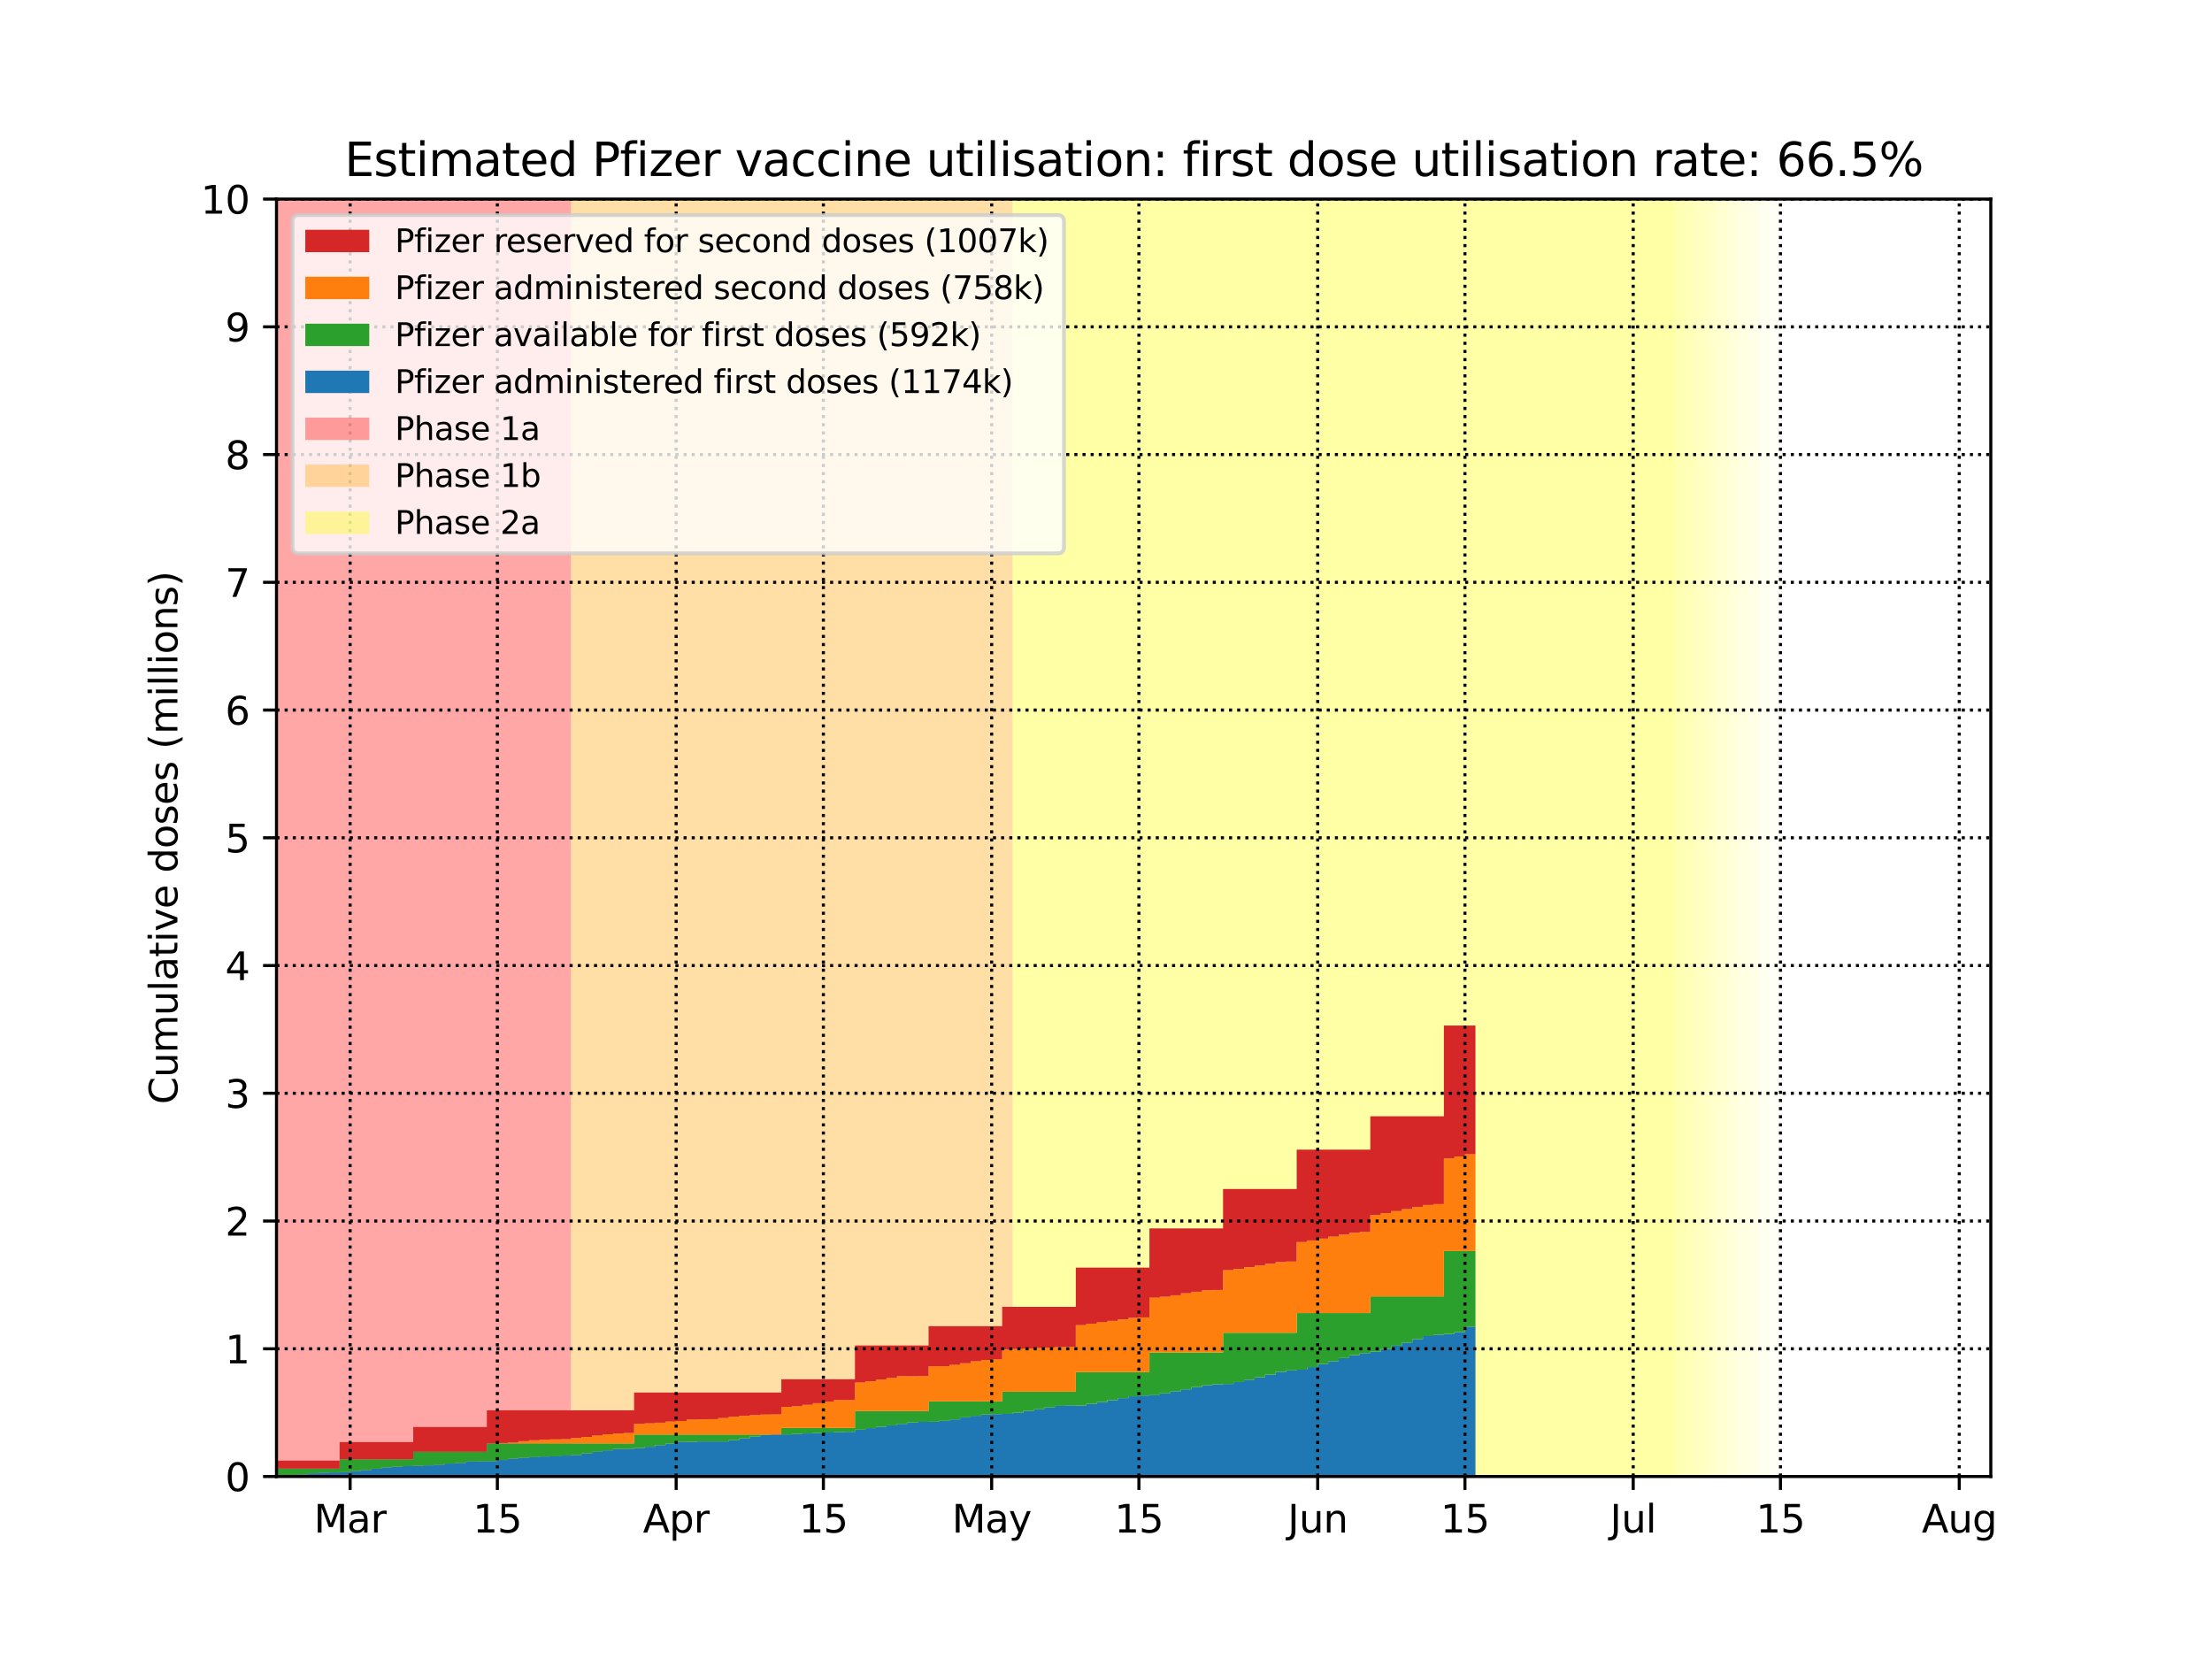 <?xml version="1.0" encoding="utf-8" standalone="no"?>
<!DOCTYPE svg PUBLIC "-//W3C//DTD SVG 1.1//EN"
  "http://www.w3.org/Graphics/SVG/1.1/DTD/svg11.dtd">
<svg height="432pt" version="1.1" viewBox="0 0 576 432" width="576pt" xmlns="http://www.w3.org/2000/svg" xmlns:xlink="http://www.w3.org/1999/xlink">
 <defs>
  <style type="text/css">*{stroke-linecap:butt;stroke-linejoin:round;}</style>
 </defs>
 <g id="figure_1">
  <g id="patch_1">
   <path d="M 0 432 
L 576 432 
L 576 0 
L 0 0 
z
" style="fill:#ffffff;"/>
  </g>
  <g id="axes_1">
   <g id="patch_2">
    <path d="M 72 384.48 
L 518.4 384.48 
L 518.4 51.84 
L 72 51.84 
z
" style="fill:#ffffff;"/>
   </g>
   <g id="PolyCollection_1">
    <defs>
     <path d="M 148.682 -47.52 
L 69.261 -47.52 
L 69.261 -380.16 
L 148.682 -380.16 
L 148.682 -380.16 
L 148.682 -47.52 
z
" id="m925b47c83a"/>
    </defs>
    <g clip-path="url(#p173121b7e2)">
     <use style="fill:#ff0000;fill-opacity:0.35;" x="0" xlink:href="#m925b47c83a" y="432"/>
    </g>
   </g>
   <g id="PolyCollection_2">
    <defs>
     <path d="M 263.706 -47.52 
L 148.682 -47.52 
L 148.682 -380.16 
L 263.706 -380.16 
L 263.706 -380.16 
L 263.706 -47.52 
z
" id="m5436ca2cf3"/>
    </defs>
    <g clip-path="url(#p173121b7e2)">
     <use style="fill:#ffa500;fill-opacity:0.35;" x="0" xlink:href="#m5436ca2cf3" y="432"/>
    </g>
   </g>
   <g id="PolyCollection_3">
    <defs>
     <path d="M 436.24 -47.52 
L 263.706 -47.52 
L 263.706 -380.16 
L 436.24 -380.16 
L 436.24 -380.16 
L 436.24 -47.52 
z
" id="ma0438475ab"/>
    </defs>
    <g clip-path="url(#p173121b7e2)">
     <use style="fill:#ffff00;fill-opacity:0.35;" x="0" xlink:href="#ma0438475ab" y="432"/>
    </g>
   </g>
   <g id="PolyCollection_4">
    <defs>
     <path d="M 438.979 -47.52 
L 436.24 -47.52 
L 436.24 -380.16 
L 438.979 -380.16 
L 438.979 -380.16 
L 438.979 -47.52 
z
" id="m137adc9f48"/>
    </defs>
    <g clip-path="url(#p173121b7e2)">
     <use style="fill:#ffff00;fill-opacity:0.3;" x="0" xlink:href="#m137adc9f48" y="432"/>
    </g>
   </g>
   <g id="PolyCollection_5">
    <defs>
     <path d="M 441.718 -47.52 
L 438.979 -47.52 
L 438.979 -380.16 
L 441.718 -380.16 
L 441.718 -380.16 
L 441.718 -47.52 
z
" id="m10c89696df"/>
    </defs>
    <g clip-path="url(#p173121b7e2)">
     <use style="fill:#ffff00;fill-opacity:0.27;" x="0" xlink:href="#m10c89696df" y="432"/>
    </g>
   </g>
   <g id="PolyCollection_6">
    <defs>
     <path d="M 444.456 -47.52 
L 441.718 -47.52 
L 441.718 -380.16 
L 444.456 -380.16 
L 444.456 -380.16 
L 444.456 -47.52 
z
" id="m0b80398372"/>
    </defs>
    <g clip-path="url(#p173121b7e2)">
     <use style="fill:#ffff00;fill-opacity:0.24;" x="0" xlink:href="#m0b80398372" y="432"/>
    </g>
   </g>
   <g id="PolyCollection_7">
    <defs>
     <path d="M 447.195 -47.52 
L 444.456 -47.52 
L 444.456 -380.16 
L 447.195 -380.16 
L 447.195 -380.16 
L 447.195 -47.52 
z
" id="m8862727533"/>
    </defs>
    <g clip-path="url(#p173121b7e2)">
     <use style="fill:#ffff00;fill-opacity:0.21;" x="0" xlink:href="#m8862727533" y="432"/>
    </g>
   </g>
   <g id="PolyCollection_8">
    <defs>
     <path d="M 449.934 -47.52 
L 447.195 -47.52 
L 447.195 -380.16 
L 449.934 -380.16 
L 449.934 -380.16 
L 449.934 -47.52 
z
" id="m35b47997dc"/>
    </defs>
    <g clip-path="url(#p173121b7e2)">
     <use style="fill:#ffff00;fill-opacity:0.18;" x="0" xlink:href="#m35b47997dc" y="432"/>
    </g>
   </g>
   <g id="PolyCollection_9">
    <defs>
     <path d="M 452.672 -47.52 
L 449.934 -47.52 
L 449.934 -380.16 
L 452.672 -380.16 
L 452.672 -380.16 
L 452.672 -47.52 
z
" id="m280c50e735"/>
    </defs>
    <g clip-path="url(#p173121b7e2)">
     <use style="fill:#ffff00;fill-opacity:0.15;" x="0" xlink:href="#m280c50e735" y="432"/>
    </g>
   </g>
   <g id="PolyCollection_10">
    <defs>
     <path d="M 455.411 -47.52 
L 452.672 -47.52 
L 452.672 -380.16 
L 455.411 -380.16 
L 455.411 -380.16 
L 455.411 -47.52 
z
" id="m15a42a8c8d"/>
    </defs>
    <g clip-path="url(#p173121b7e2)">
     <use style="fill:#ffff00;fill-opacity:0.12;" x="0" xlink:href="#m15a42a8c8d" y="432"/>
    </g>
   </g>
   <g id="PolyCollection_11">
    <defs>
     <path d="M 458.15 -47.52 
L 455.411 -47.52 
L 455.411 -380.16 
L 458.15 -380.16 
L 458.15 -380.16 
L 458.15 -47.52 
z
" id="mb868d499c8"/>
    </defs>
    <g clip-path="url(#p173121b7e2)">
     <use style="fill:#ffff00;fill-opacity:0.09;" x="0" xlink:href="#mb868d499c8" y="432"/>
    </g>
   </g>
   <g id="PolyCollection_12">
    <defs>
     <path d="M 460.888 -47.52 
L 458.15 -47.52 
L 458.15 -380.16 
L 460.888 -380.16 
L 460.888 -380.16 
L 460.888 -47.52 
z
" id="md4070757ee"/>
    </defs>
    <g clip-path="url(#p173121b7e2)">
     <use style="fill:#ffff00;fill-opacity:0.06;" x="0" xlink:href="#md4070757ee" y="432"/>
    </g>
   </g>
   <g id="PolyCollection_13">
    <defs>
     <path d="M 463.627 -47.52 
L 460.888 -47.52 
L 460.888 -380.16 
L 463.627 -380.16 
L 463.627 -380.16 
L 463.627 -47.52 
z
" id="m05f628d1df"/>
    </defs>
    <g clip-path="url(#p173121b7e2)">
     <use style="fill:#ffff00;fill-opacity:0.03;" x="0" xlink:href="#m05f628d1df" y="432"/>
    </g>
   </g>
   <g id="PolyCollection_14">
    <defs>
     <path d="M 72 -47.521 
L 72 -47.52 
L 72 -47.52 
L 74.739 -47.52 
L 74.739 -47.52 
L 77.477 -47.52 
L 77.477 -47.52 
L 80.216 -47.52 
L 80.216 -47.52 
L 82.955 -47.52 
L 82.955 -47.52 
L 85.693 -47.52 
L 85.693 -47.52 
L 88.432 -47.52 
L 88.432 -47.52 
L 91.171 -47.52 
L 91.171 -47.52 
L 93.909 -47.52 
L 93.909 -47.52 
L 96.648 -47.52 
L 96.648 -47.52 
L 99.387 -47.52 
L 99.387 -47.52 
L 102.125 -47.52 
L 102.125 -47.52 
L 104.864 -47.52 
L 104.864 -47.52 
L 107.602 -47.52 
L 107.602 -47.52 
L 110.341 -47.52 
L 110.341 -47.52 
L 113.08 -47.52 
L 113.08 -47.52 
L 115.818 -47.52 
L 115.818 -47.52 
L 118.557 -47.52 
L 118.557 -47.52 
L 121.296 -47.52 
L 121.296 -47.52 
L 124.034 -47.52 
L 124.034 -47.52 
L 126.773 -47.52 
L 126.773 -47.52 
L 129.512 -47.52 
L 129.512 -47.52 
L 132.25 -47.52 
L 132.25 -47.52 
L 134.989 -47.52 
L 134.989 -47.52 
L 137.728 -47.52 
L 137.728 -47.52 
L 140.466 -47.52 
L 140.466 -47.52 
L 143.205 -47.52 
L 143.205 -47.52 
L 145.944 -47.52 
L 145.944 -47.52 
L 148.682 -47.52 
L 148.682 -47.52 
L 151.421 -47.52 
L 151.421 -47.52 
L 154.16 -47.52 
L 154.16 -47.52 
L 156.898 -47.52 
L 156.898 -47.52 
L 159.637 -47.52 
L 159.637 -47.52 
L 162.375 -47.52 
L 162.375 -47.52 
L 165.114 -47.52 
L 165.114 -47.52 
L 167.853 -47.52 
L 167.853 -47.52 
L 170.591 -47.52 
L 170.591 -47.52 
L 173.33 -47.52 
L 173.33 -47.52 
L 176.069 -47.52 
L 176.069 -47.52 
L 178.807 -47.52 
L 178.807 -47.52 
L 181.546 -47.52 
L 181.546 -47.52 
L 184.285 -47.52 
L 184.285 -47.52 
L 187.023 -47.52 
L 187.023 -47.52 
L 189.762 -47.52 
L 189.762 -47.52 
L 192.501 -47.52 
L 192.501 -47.52 
L 195.239 -47.52 
L 195.239 -47.52 
L 197.978 -47.52 
L 197.978 -47.52 
L 200.717 -47.52 
L 200.717 -47.52 
L 203.455 -47.52 
L 203.455 -47.52 
L 206.194 -47.52 
L 206.194 -47.52 
L 208.933 -47.52 
L 208.933 -47.52 
L 211.671 -47.52 
L 211.671 -47.52 
L 214.41 -47.52 
L 214.41 -47.52 
L 217.148 -47.52 
L 217.148 -47.52 
L 219.887 -47.52 
L 219.887 -47.52 
L 222.626 -47.52 
L 222.626 -47.52 
L 225.364 -47.52 
L 225.364 -47.52 
L 228.103 -47.52 
L 228.103 -47.52 
L 230.842 -47.52 
L 230.842 -47.52 
L 233.58 -47.52 
L 233.58 -47.52 
L 236.319 -47.52 
L 236.319 -47.52 
L 239.058 -47.52 
L 239.058 -47.52 
L 241.796 -47.52 
L 241.796 -47.52 
L 244.535 -47.52 
L 244.535 -47.52 
L 247.274 -47.52 
L 247.274 -47.52 
L 250.012 -47.52 
L 250.012 -47.52 
L 252.751 -47.52 
L 252.751 -47.52 
L 255.49 -47.52 
L 255.49 -47.52 
L 258.228 -47.52 
L 258.228 -47.52 
L 260.967 -47.52 
L 260.967 -47.52 
L 263.706 -47.52 
L 263.706 -47.52 
L 266.444 -47.52 
L 266.444 -47.52 
L 269.183 -47.52 
L 269.183 -47.52 
L 271.921 -47.52 
L 271.921 -47.52 
L 274.66 -47.52 
L 274.66 -47.52 
L 277.399 -47.52 
L 277.399 -47.52 
L 280.137 -47.52 
L 280.137 -47.52 
L 282.876 -47.52 
L 282.876 -47.52 
L 285.615 -47.52 
L 285.615 -47.52 
L 288.353 -47.52 
L 288.353 -47.52 
L 291.092 -47.52 
L 291.092 -47.52 
L 293.831 -47.52 
L 293.831 -47.52 
L 296.569 -47.52 
L 296.569 -47.52 
L 299.308 -47.52 
L 299.308 -47.52 
L 302.047 -47.52 
L 302.047 -47.52 
L 304.785 -47.52 
L 304.785 -47.52 
L 307.524 -47.52 
L 307.524 -47.52 
L 310.263 -47.52 
L 310.263 -47.52 
L 313.001 -47.52 
L 313.001 -47.52 
L 315.74 -47.52 
L 315.74 -47.52 
L 318.479 -47.52 
L 318.479 -47.52 
L 321.217 -47.52 
L 321.217 -47.52 
L 323.956 -47.52 
L 323.956 -47.52 
L 326.694 -47.52 
L 326.694 -47.52 
L 329.433 -47.52 
L 329.433 -47.52 
L 332.172 -47.52 
L 332.172 -47.52 
L 334.91 -47.52 
L 334.91 -47.52 
L 337.649 -47.52 
L 337.649 -47.52 
L 340.388 -47.52 
L 340.388 -47.52 
L 343.126 -47.52 
L 343.126 -47.52 
L 345.865 -47.52 
L 345.865 -47.52 
L 348.604 -47.52 
L 348.604 -47.52 
L 351.342 -47.52 
L 351.342 -47.52 
L 354.081 -47.52 
L 354.081 -47.52 
L 356.82 -47.52 
L 356.82 -47.52 
L 359.558 -47.52 
L 359.558 -47.52 
L 362.297 -47.52 
L 362.297 -47.52 
L 365.036 -47.52 
L 365.036 -47.52 
L 367.774 -47.52 
L 367.774 -47.52 
L 370.513 -47.52 
L 370.513 -47.52 
L 373.252 -47.52 
L 373.252 -47.52 
L 375.99 -47.52 
L 375.99 -47.52 
L 378.729 -47.52 
L 378.729 -47.52 
L 381.467 -47.52 
L 381.467 -47.52 
L 384.206 -47.52 
L 384.206 -86.557 
L 384.206 -86.557 
L 381.467 -86.557 
L 381.467 -85.134 
L 378.729 -85.134 
L 378.729 -84.645 
L 375.99 -84.645 
L 375.99 -84.463 
L 373.252 -84.463 
L 373.252 -84.098 
L 370.513 -84.098 
L 370.513 -83.319 
L 367.774 -83.319 
L 367.774 -82.412 
L 365.036 -82.412 
L 365.036 -81.573 
L 362.297 -81.573 
L 362.297 -80.77 
L 359.558 -80.77 
L 359.558 -80.041 
L 356.82 -80.041 
L 356.82 -79.651 
L 354.081 -79.651 
L 354.081 -79.119 
L 351.342 -79.119 
L 351.342 -78.368 
L 348.604 -78.368 
L 348.604 -77.559 
L 345.865 -77.559 
L 345.865 -76.796 
L 343.126 -76.796 
L 343.126 -76.015 
L 340.388 -76.015 
L 340.388 -75.347 
L 337.649 -75.347 
L 337.649 -75.151 
L 334.91 -75.151 
L 334.91 -74.792 
L 332.172 -74.792 
L 332.172 -74.083 
L 329.433 -74.083 
L 329.433 -73.362 
L 326.694 -73.362 
L 326.694 -72.724 
L 323.956 -72.724 
L 323.956 -72.132 
L 321.217 -72.132 
L 321.217 -71.629 
L 318.479 -71.629 
L 318.479 -71.551 
L 315.74 -71.551 
L 315.74 -71.328 
L 313.001 -71.328 
L 313.001 -70.811 
L 310.263 -70.811 
L 310.263 -70.23 
L 307.524 -70.23 
L 307.524 -69.729 
L 304.785 -69.729 
L 304.785 -69.181 
L 302.047 -69.181 
L 302.047 -68.687 
L 299.308 -68.687 
L 299.308 -68.62 
L 296.569 -68.62 
L 296.569 -68.414 
L 293.831 -68.414 
L 293.831 -67.938 
L 291.092 -67.938 
L 291.092 -67.421 
L 288.353 -67.421 
L 288.353 -66.911 
L 285.615 -66.911 
L 285.615 -66.439 
L 282.876 -66.439 
L 282.876 -65.999 
L 280.137 -65.999 
L 280.137 -66.06 
L 277.399 -66.06 
L 277.399 -65.91 
L 274.66 -65.91 
L 274.66 -65.489 
L 271.921 -65.489 
L 271.921 -65.025 
L 269.183 -65.025 
L 269.183 -64.584 
L 266.444 -64.584 
L 266.444 -64.13 
L 263.706 -64.13 
L 263.706 -63.814 
L 260.967 -63.814 
L 260.967 -63.777 
L 258.228 -63.777 
L 258.228 -63.67 
L 255.49 -63.67 
L 255.49 -63.33 
L 252.751 -63.33 
L 252.751 -62.93 
L 250.012 -62.93 
L 250.012 -62.398 
L 247.274 -62.398 
L 247.274 -62.019 
L 244.535 -62.019 
L 244.535 -61.778 
L 241.796 -61.778 
L 241.796 -61.751 
L 239.058 -61.751 
L 239.058 -61.632 
L 236.319 -61.632 
L 236.319 -61.223 
L 233.58 -61.223 
L 233.58 -60.841 
L 230.842 -60.841 
L 230.842 -60.468 
L 228.103 -60.468 
L 228.103 -60.113 
L 225.364 -60.113 
L 225.364 -59.725 
L 222.626 -59.725 
L 222.626 -59.149 
L 219.887 -59.149 
L 219.887 -59.094 
L 217.148 -59.094 
L 217.148 -58.99 
L 214.41 -58.99 
L 214.41 -58.868 
L 211.671 -58.868 
L 211.671 -58.74 
L 208.933 -58.74 
L 208.933 -58.617 
L 206.194 -58.617 
L 206.194 -58.489 
L 203.455 -58.489 
L 203.455 -58.477 
L 200.717 -58.477 
L 200.717 -58.304 
L 197.978 -58.304 
L 197.978 -57.942 
L 195.239 -57.942 
L 195.239 -57.447 
L 192.501 -57.447 
L 192.501 -57.007 
L 189.762 -57.007 
L 189.762 -56.655 
L 187.023 -56.655 
L 187.023 -56.645 
L 184.285 -56.645 
L 184.285 -56.647 
L 181.546 -56.647 
L 181.546 -56.561 
L 178.807 -56.561 
L 178.807 -56.602 
L 176.069 -56.602 
L 176.069 -56.123 
L 173.33 -56.123 
L 173.33 -55.703 
L 170.591 -55.703 
L 170.591 -55.269 
L 167.853 -55.269 
L 167.853 -54.936 
L 165.114 -54.936 
L 165.114 -54.756 
L 162.375 -54.756 
L 162.375 -54.75 
L 159.637 -54.75 
L 159.637 -54.347 
L 156.898 -54.347 
L 156.898 -53.948 
L 154.16 -53.948 
L 154.16 -53.528 
L 151.421 -53.528 
L 151.421 -53.149 
L 148.682 -53.149 
L 148.682 -52.982 
L 145.944 -52.982 
L 145.944 -52.754 
L 143.205 -52.754 
L 143.205 -52.727 
L 140.466 -52.727 
L 140.466 -52.562 
L 137.728 -52.562 
L 137.728 -52.415 
L 134.989 -52.415 
L 134.989 -52.171 
L 132.25 -52.171 
L 132.25 -51.821 
L 129.512 -51.821 
L 129.512 -51.518 
L 126.773 -51.518 
L 126.773 -51.472 
L 124.034 -51.472 
L 124.034 -51.422 
L 121.296 -51.422 
L 121.296 -51.051 
L 118.557 -51.051 
L 118.557 -50.896 
L 115.818 -50.896 
L 115.818 -50.607 
L 113.08 -50.607 
L 113.08 -50.434 
L 110.341 -50.434 
L 110.341 -50.303 
L 107.602 -50.303 
L 107.602 -50.226 
L 104.864 -50.226 
L 104.864 -50.079 
L 102.125 -50.079 
L 102.125 -49.911 
L 99.387 -49.911 
L 99.387 -49.549 
L 96.648 -49.549 
L 96.648 -49.211 
L 93.909 -49.211 
L 93.909 -48.914 
L 91.171 -48.914 
L 91.171 -48.641 
L 88.432 -48.641 
L 88.432 -48.581 
L 85.693 -48.581 
L 85.693 -48.518 
L 82.955 -48.518 
L 82.955 -48.352 
L 80.216 -48.352 
L 80.216 -48.102 
L 77.477 -48.102 
L 77.477 -47.75 
L 74.739 -47.75 
L 74.739 -47.616 
L 72 -47.616 
L 72 -47.521 
z
" id="m67f87e7d5a"/>
    </defs>
    <g clip-path="url(#p173121b7e2)">
     <use style="fill:#1f77b4;" x="0" xlink:href="#m67f87e7d5a" y="432"/>
    </g>
   </g>
   <g id="PolyCollection_15">
    <defs>
     <path d="M 72 -49.587 
L 72 -47.521 
L 72 -47.616 
L 74.739 -47.616 
L 74.739 -47.75 
L 77.477 -47.75 
L 77.477 -48.102 
L 80.216 -48.102 
L 80.216 -48.352 
L 82.955 -48.352 
L 82.955 -48.518 
L 85.693 -48.518 
L 85.693 -48.581 
L 88.432 -48.581 
L 88.432 -48.641 
L 91.171 -48.641 
L 91.171 -48.914 
L 93.909 -48.914 
L 93.909 -49.211 
L 96.648 -49.211 
L 96.648 -49.549 
L 99.387 -49.549 
L 99.387 -49.911 
L 102.125 -49.911 
L 102.125 -50.079 
L 104.864 -50.079 
L 104.864 -50.226 
L 107.602 -50.226 
L 107.602 -50.303 
L 110.341 -50.303 
L 110.341 -50.434 
L 113.08 -50.434 
L 113.08 -50.607 
L 115.818 -50.607 
L 115.818 -50.896 
L 118.557 -50.896 
L 118.557 -51.051 
L 121.296 -51.051 
L 121.296 -51.422 
L 124.034 -51.422 
L 124.034 -51.472 
L 126.773 -51.472 
L 126.773 -51.518 
L 129.512 -51.518 
L 129.512 -51.821 
L 132.25 -51.821 
L 132.25 -52.171 
L 134.989 -52.171 
L 134.989 -52.415 
L 137.728 -52.415 
L 137.728 -52.562 
L 140.466 -52.562 
L 140.466 -52.727 
L 143.205 -52.727 
L 143.205 -52.754 
L 145.944 -52.754 
L 145.944 -52.982 
L 148.682 -52.982 
L 148.682 -53.149 
L 151.421 -53.149 
L 151.421 -53.528 
L 154.16 -53.528 
L 154.16 -53.948 
L 156.898 -53.948 
L 156.898 -54.347 
L 159.637 -54.347 
L 159.637 -54.75 
L 162.375 -54.75 
L 162.375 -54.756 
L 165.114 -54.756 
L 165.114 -54.936 
L 167.853 -54.936 
L 167.853 -55.269 
L 170.591 -55.269 
L 170.591 -55.703 
L 173.33 -55.703 
L 173.33 -56.123 
L 176.069 -56.123 
L 176.069 -56.602 
L 178.807 -56.602 
L 178.807 -56.561 
L 181.546 -56.561 
L 181.546 -56.647 
L 184.285 -56.647 
L 184.285 -56.645 
L 187.023 -56.645 
L 187.023 -56.655 
L 189.762 -56.655 
L 189.762 -57.007 
L 192.501 -57.007 
L 192.501 -57.447 
L 195.239 -57.447 
L 195.239 -57.942 
L 197.978 -57.942 
L 197.978 -58.304 
L 200.717 -58.304 
L 200.717 -58.477 
L 203.455 -58.477 
L 203.455 -58.489 
L 206.194 -58.489 
L 206.194 -58.617 
L 208.933 -58.617 
L 208.933 -58.74 
L 211.671 -58.74 
L 211.671 -58.868 
L 214.41 -58.868 
L 214.41 -58.99 
L 217.148 -58.99 
L 217.148 -59.094 
L 219.887 -59.094 
L 219.887 -59.149 
L 222.626 -59.149 
L 222.626 -59.725 
L 225.364 -59.725 
L 225.364 -60.113 
L 228.103 -60.113 
L 228.103 -60.468 
L 230.842 -60.468 
L 230.842 -60.841 
L 233.58 -60.841 
L 233.58 -61.223 
L 236.319 -61.223 
L 236.319 -61.632 
L 239.058 -61.632 
L 239.058 -61.751 
L 241.796 -61.751 
L 241.796 -61.778 
L 244.535 -61.778 
L 244.535 -62.019 
L 247.274 -62.019 
L 247.274 -62.398 
L 250.012 -62.398 
L 250.012 -62.93 
L 252.751 -62.93 
L 252.751 -63.33 
L 255.49 -63.33 
L 255.49 -63.67 
L 258.228 -63.67 
L 258.228 -63.777 
L 260.967 -63.777 
L 260.967 -63.814 
L 263.706 -63.814 
L 263.706 -64.13 
L 266.444 -64.13 
L 266.444 -64.584 
L 269.183 -64.584 
L 269.183 -65.025 
L 271.921 -65.025 
L 271.921 -65.489 
L 274.66 -65.489 
L 274.66 -65.91 
L 277.399 -65.91 
L 277.399 -66.06 
L 280.137 -66.06 
L 280.137 -65.999 
L 282.876 -65.999 
L 282.876 -66.439 
L 285.615 -66.439 
L 285.615 -66.911 
L 288.353 -66.911 
L 288.353 -67.421 
L 291.092 -67.421 
L 291.092 -67.938 
L 293.831 -67.938 
L 293.831 -68.414 
L 296.569 -68.414 
L 296.569 -68.62 
L 299.308 -68.62 
L 299.308 -68.687 
L 302.047 -68.687 
L 302.047 -69.181 
L 304.785 -69.181 
L 304.785 -69.729 
L 307.524 -69.729 
L 307.524 -70.23 
L 310.263 -70.23 
L 310.263 -70.811 
L 313.001 -70.811 
L 313.001 -71.328 
L 315.74 -71.328 
L 315.74 -71.551 
L 318.479 -71.551 
L 318.479 -71.629 
L 321.217 -71.629 
L 321.217 -72.132 
L 323.956 -72.132 
L 323.956 -72.724 
L 326.694 -72.724 
L 326.694 -73.362 
L 329.433 -73.362 
L 329.433 -74.083 
L 332.172 -74.083 
L 332.172 -74.792 
L 334.91 -74.792 
L 334.91 -75.151 
L 337.649 -75.151 
L 337.649 -75.347 
L 340.388 -75.347 
L 340.388 -76.015 
L 343.126 -76.015 
L 343.126 -76.796 
L 345.865 -76.796 
L 345.865 -77.559 
L 348.604 -77.559 
L 348.604 -78.368 
L 351.342 -78.368 
L 351.342 -79.119 
L 354.081 -79.119 
L 354.081 -79.651 
L 356.82 -79.651 
L 356.82 -80.041 
L 359.558 -80.041 
L 359.558 -80.77 
L 362.297 -80.77 
L 362.297 -81.573 
L 365.036 -81.573 
L 365.036 -82.412 
L 367.774 -82.412 
L 367.774 -83.319 
L 370.513 -83.319 
L 370.513 -84.098 
L 373.252 -84.098 
L 373.252 -84.463 
L 375.99 -84.463 
L 375.99 -84.645 
L 378.729 -84.645 
L 378.729 -85.134 
L 381.467 -85.134 
L 381.467 -86.557 
L 384.206 -86.557 
L 384.206 -106.237 
L 384.206 -106.237 
L 381.467 -106.237 
L 381.467 -106.237 
L 378.729 -106.237 
L 378.729 -106.237 
L 375.99 -106.237 
L 375.99 -94.42 
L 373.252 -94.42 
L 373.252 -94.42 
L 370.513 -94.42 
L 370.513 -94.42 
L 367.774 -94.42 
L 367.774 -94.42 
L 365.036 -94.42 
L 365.036 -94.42 
L 362.297 -94.42 
L 362.297 -94.42 
L 359.558 -94.42 
L 359.558 -94.42 
L 356.82 -94.42 
L 356.82 -90.078 
L 354.081 -90.078 
L 354.081 -90.078 
L 351.342 -90.078 
L 351.342 -90.078 
L 348.604 -90.078 
L 348.604 -90.078 
L 345.865 -90.078 
L 345.865 -90.078 
L 343.126 -90.078 
L 343.126 -90.078 
L 340.388 -90.078 
L 340.388 -90.078 
L 337.649 -90.078 
L 337.649 -84.95 
L 334.91 -84.95 
L 334.91 -84.95 
L 332.172 -84.95 
L 332.172 -84.95 
L 329.433 -84.95 
L 329.433 -84.95 
L 326.694 -84.95 
L 326.694 -84.95 
L 323.956 -84.95 
L 323.956 -84.95 
L 321.217 -84.95 
L 321.217 -84.95 
L 318.479 -84.95 
L 318.479 -79.828 
L 315.74 -79.828 
L 315.74 -79.828 
L 313.001 -79.828 
L 313.001 -79.828 
L 310.263 -79.828 
L 310.263 -79.828 
L 307.524 -79.828 
L 307.524 -79.828 
L 304.785 -79.828 
L 304.785 -79.828 
L 302.047 -79.828 
L 302.047 -79.828 
L 299.308 -79.828 
L 299.308 -74.72 
L 296.569 -74.72 
L 296.569 -74.72 
L 293.831 -74.72 
L 293.831 -74.72 
L 291.092 -74.72 
L 291.092 -74.72 
L 288.353 -74.72 
L 288.353 -74.72 
L 285.615 -74.72 
L 285.615 -74.72 
L 282.876 -74.72 
L 282.876 -74.72 
L 280.137 -74.72 
L 280.137 -69.611 
L 277.399 -69.611 
L 277.399 -69.611 
L 274.66 -69.611 
L 274.66 -69.611 
L 271.921 -69.611 
L 271.921 -69.611 
L 269.183 -69.611 
L 269.183 -69.611 
L 266.444 -69.611 
L 266.444 -69.611 
L 263.706 -69.611 
L 263.706 -69.611 
L 260.967 -69.611 
L 260.967 -67.094 
L 258.228 -67.094 
L 258.228 -67.094 
L 255.49 -67.094 
L 255.49 -67.094 
L 252.751 -67.094 
L 252.751 -67.094 
L 250.012 -67.094 
L 250.012 -67.094 
L 247.274 -67.094 
L 247.274 -67.094 
L 244.535 -67.094 
L 244.535 -67.094 
L 241.796 -67.094 
L 241.796 -64.576 
L 239.058 -64.576 
L 239.058 -64.576 
L 236.319 -64.576 
L 236.319 -64.576 
L 233.58 -64.576 
L 233.58 -64.576 
L 230.842 -64.576 
L 230.842 -64.576 
L 228.103 -64.576 
L 228.103 -64.576 
L 225.364 -64.576 
L 225.364 -64.576 
L 222.626 -64.576 
L 222.626 -60.181 
L 219.887 -60.181 
L 219.887 -60.181 
L 217.148 -60.181 
L 217.148 -60.181 
L 214.41 -60.181 
L 214.41 -60.181 
L 211.671 -60.181 
L 211.671 -60.181 
L 208.933 -60.181 
L 208.933 -60.181 
L 206.194 -60.181 
L 206.194 -60.181 
L 203.455 -60.181 
L 203.455 -58.449 
L 200.717 -58.449 
L 200.717 -58.449 
L 197.978 -58.449 
L 197.978 -58.449 
L 195.239 -58.449 
L 195.239 -58.449 
L 192.501 -58.449 
L 192.501 -58.449 
L 189.762 -58.449 
L 189.762 -58.449 
L 187.023 -58.449 
L 187.023 -58.449 
L 184.285 -58.449 
L 184.285 -58.449 
L 181.546 -58.449 
L 181.546 -58.449 
L 178.807 -58.449 
L 178.807 -58.449 
L 176.069 -58.449 
L 176.069 -58.449 
L 173.33 -58.449 
L 173.33 -58.449 
L 170.591 -58.449 
L 170.591 -58.449 
L 167.853 -58.449 
L 167.853 -58.449 
L 165.114 -58.449 
L 165.114 -56.135 
L 162.375 -56.135 
L 162.375 -56.135 
L 159.637 -56.135 
L 159.637 -56.135 
L 156.898 -56.135 
L 156.898 -56.135 
L 154.16 -56.135 
L 154.16 -56.135 
L 151.421 -56.135 
L 151.421 -56.135 
L 148.682 -56.135 
L 148.682 -56.135 
L 145.944 -56.135 
L 145.944 -56.135 
L 143.205 -56.135 
L 143.205 -56.135 
L 140.466 -56.135 
L 140.466 -56.135 
L 137.728 -56.135 
L 137.728 -56.135 
L 134.989 -56.135 
L 134.989 -56.135 
L 132.25 -56.135 
L 132.25 -56.135 
L 129.512 -56.135 
L 129.512 -56.135 
L 126.773 -56.135 
L 126.773 -53.967 
L 124.034 -53.967 
L 124.034 -53.967 
L 121.296 -53.967 
L 121.296 -53.967 
L 118.557 -53.967 
L 118.557 -53.967 
L 115.818 -53.967 
L 115.818 -53.967 
L 113.08 -53.967 
L 113.08 -53.967 
L 110.341 -53.967 
L 110.341 -53.967 
L 107.602 -53.967 
L 107.602 -52.002 
L 104.864 -52.002 
L 104.864 -52.002 
L 102.125 -52.002 
L 102.125 -52.002 
L 99.387 -52.002 
L 99.387 -52.002 
L 96.648 -52.002 
L 96.648 -52.002 
L 93.909 -52.002 
L 93.909 -52.002 
L 91.171 -52.002 
L 91.171 -52.002 
L 88.432 -52.002 
L 88.432 -49.587 
L 85.693 -49.587 
L 85.693 -49.587 
L 82.955 -49.587 
L 82.955 -49.587 
L 80.216 -49.587 
L 80.216 -49.587 
L 77.477 -49.587 
L 77.477 -49.587 
L 74.739 -49.587 
L 74.739 -49.587 
L 72 -49.587 
L 72 -49.587 
z
" id="mb0e100a332"/>
    </defs>
    <g clip-path="url(#p173121b7e2)">
     <use style="fill:#2ca02c;" x="0" xlink:href="#mb0e100a332" y="432"/>
    </g>
   </g>
   <g id="PolyCollection_16">
    <defs>
     <path d="M 72 -49.587 
L 72 -49.587 
L 72 -49.587 
L 74.739 -49.587 
L 74.739 -49.587 
L 77.477 -49.587 
L 77.477 -49.587 
L 80.216 -49.587 
L 80.216 -49.587 
L 82.955 -49.587 
L 82.955 -49.587 
L 85.693 -49.587 
L 85.693 -49.587 
L 88.432 -49.587 
L 88.432 -52.002 
L 91.171 -52.002 
L 91.171 -52.002 
L 93.909 -52.002 
L 93.909 -52.002 
L 96.648 -52.002 
L 96.648 -52.002 
L 99.387 -52.002 
L 99.387 -52.002 
L 102.125 -52.002 
L 102.125 -52.002 
L 104.864 -52.002 
L 104.864 -52.002 
L 107.602 -52.002 
L 107.602 -53.967 
L 110.341 -53.967 
L 110.341 -53.967 
L 113.08 -53.967 
L 113.08 -53.967 
L 115.818 -53.967 
L 115.818 -53.967 
L 118.557 -53.967 
L 118.557 -53.967 
L 121.296 -53.967 
L 121.296 -53.967 
L 124.034 -53.967 
L 124.034 -53.967 
L 126.773 -53.967 
L 126.773 -56.135 
L 129.512 -56.135 
L 129.512 -56.135 
L 132.25 -56.135 
L 132.25 -56.135 
L 134.989 -56.135 
L 134.989 -56.135 
L 137.728 -56.135 
L 137.728 -56.135 
L 140.466 -56.135 
L 140.466 -56.135 
L 143.205 -56.135 
L 143.205 -56.135 
L 145.944 -56.135 
L 145.944 -56.135 
L 148.682 -56.135 
L 148.682 -56.135 
L 151.421 -56.135 
L 151.421 -56.135 
L 154.16 -56.135 
L 154.16 -56.135 
L 156.898 -56.135 
L 156.898 -56.135 
L 159.637 -56.135 
L 159.637 -56.135 
L 162.375 -56.135 
L 162.375 -56.135 
L 165.114 -56.135 
L 165.114 -58.449 
L 167.853 -58.449 
L 167.853 -58.449 
L 170.591 -58.449 
L 170.591 -58.449 
L 173.33 -58.449 
L 173.33 -58.449 
L 176.069 -58.449 
L 176.069 -58.449 
L 178.807 -58.449 
L 178.807 -58.449 
L 181.546 -58.449 
L 181.546 -58.449 
L 184.285 -58.449 
L 184.285 -58.449 
L 187.023 -58.449 
L 187.023 -58.449 
L 189.762 -58.449 
L 189.762 -58.449 
L 192.501 -58.449 
L 192.501 -58.449 
L 195.239 -58.449 
L 195.239 -58.449 
L 197.978 -58.449 
L 197.978 -58.449 
L 200.717 -58.449 
L 200.717 -58.449 
L 203.455 -58.449 
L 203.455 -60.181 
L 206.194 -60.181 
L 206.194 -60.181 
L 208.933 -60.181 
L 208.933 -60.181 
L 211.671 -60.181 
L 211.671 -60.181 
L 214.41 -60.181 
L 214.41 -60.181 
L 217.148 -60.181 
L 217.148 -60.181 
L 219.887 -60.181 
L 219.887 -60.181 
L 222.626 -60.181 
L 222.626 -64.576 
L 225.364 -64.576 
L 225.364 -64.576 
L 228.103 -64.576 
L 228.103 -64.576 
L 230.842 -64.576 
L 230.842 -64.576 
L 233.58 -64.576 
L 233.58 -64.576 
L 236.319 -64.576 
L 236.319 -64.576 
L 239.058 -64.576 
L 239.058 -64.576 
L 241.796 -64.576 
L 241.796 -67.094 
L 244.535 -67.094 
L 244.535 -67.094 
L 247.274 -67.094 
L 247.274 -67.094 
L 250.012 -67.094 
L 250.012 -67.094 
L 252.751 -67.094 
L 252.751 -67.094 
L 255.49 -67.094 
L 255.49 -67.094 
L 258.228 -67.094 
L 258.228 -67.094 
L 260.967 -67.094 
L 260.967 -69.611 
L 263.706 -69.611 
L 263.706 -69.611 
L 266.444 -69.611 
L 266.444 -69.611 
L 269.183 -69.611 
L 269.183 -69.611 
L 271.921 -69.611 
L 271.921 -69.611 
L 274.66 -69.611 
L 274.66 -69.611 
L 277.399 -69.611 
L 277.399 -69.611 
L 280.137 -69.611 
L 280.137 -74.72 
L 282.876 -74.72 
L 282.876 -74.72 
L 285.615 -74.72 
L 285.615 -74.72 
L 288.353 -74.72 
L 288.353 -74.72 
L 291.092 -74.72 
L 291.092 -74.72 
L 293.831 -74.72 
L 293.831 -74.72 
L 296.569 -74.72 
L 296.569 -74.72 
L 299.308 -74.72 
L 299.308 -79.828 
L 302.047 -79.828 
L 302.047 -79.828 
L 304.785 -79.828 
L 304.785 -79.828 
L 307.524 -79.828 
L 307.524 -79.828 
L 310.263 -79.828 
L 310.263 -79.828 
L 313.001 -79.828 
L 313.001 -79.828 
L 315.74 -79.828 
L 315.74 -79.828 
L 318.479 -79.828 
L 318.479 -84.95 
L 321.217 -84.95 
L 321.217 -84.95 
L 323.956 -84.95 
L 323.956 -84.95 
L 326.694 -84.95 
L 326.694 -84.95 
L 329.433 -84.95 
L 329.433 -84.95 
L 332.172 -84.95 
L 332.172 -84.95 
L 334.91 -84.95 
L 334.91 -84.95 
L 337.649 -84.95 
L 337.649 -90.078 
L 340.388 -90.078 
L 340.388 -90.078 
L 343.126 -90.078 
L 343.126 -90.078 
L 345.865 -90.078 
L 345.865 -90.078 
L 348.604 -90.078 
L 348.604 -90.078 
L 351.342 -90.078 
L 351.342 -90.078 
L 354.081 -90.078 
L 354.081 -90.078 
L 356.82 -90.078 
L 356.82 -94.42 
L 359.558 -94.42 
L 359.558 -94.42 
L 362.297 -94.42 
L 362.297 -94.42 
L 365.036 -94.42 
L 365.036 -94.42 
L 367.774 -94.42 
L 367.774 -94.42 
L 370.513 -94.42 
L 370.513 -94.42 
L 373.252 -94.42 
L 373.252 -94.42 
L 375.99 -94.42 
L 375.99 -106.237 
L 378.729 -106.237 
L 378.729 -106.237 
L 381.467 -106.237 
L 381.467 -106.237 
L 384.206 -106.237 
L 384.206 -131.44 
L 384.206 -131.44 
L 381.467 -131.44 
L 381.467 -130.849 
L 378.729 -130.849 
L 378.729 -130.346 
L 375.99 -130.346 
L 375.99 -118.451 
L 373.252 -118.451 
L 373.252 -118.228 
L 370.513 -118.228 
L 370.513 -117.711 
L 367.774 -117.711 
L 367.774 -117.13 
L 365.036 -117.13 
L 365.036 -116.629 
L 362.297 -116.629 
L 362.297 -116.081 
L 359.558 -116.081 
L 359.558 -115.586 
L 356.82 -115.586 
L 356.82 -111.178 
L 354.081 -111.178 
L 354.081 -110.971 
L 351.342 -110.971 
L 351.342 -110.496 
L 348.604 -110.496 
L 348.604 -109.979 
L 345.865 -109.979 
L 345.865 -109.469 
L 343.126 -109.469 
L 343.126 -108.997 
L 340.388 -108.997 
L 340.388 -108.557 
L 337.649 -108.557 
L 337.649 -103.49 
L 334.91 -103.49 
L 334.91 -103.34 
L 332.172 -103.34 
L 332.172 -102.919 
L 329.433 -102.919 
L 329.433 -102.455 
L 326.694 -102.455 
L 326.694 -102.014 
L 323.956 -102.014 
L 323.956 -101.56 
L 321.217 -101.56 
L 321.217 -101.245 
L 318.479 -101.245 
L 318.479 -96.085 
L 315.74 -96.085 
L 315.74 -95.978 
L 313.001 -95.978 
L 313.001 -95.638 
L 310.263 -95.638 
L 310.263 -95.237 
L 307.524 -95.237 
L 307.524 -94.706 
L 304.785 -94.706 
L 304.785 -94.327 
L 302.047 -94.327 
L 302.047 -94.085 
L 299.308 -94.085 
L 299.308 -88.951 
L 296.569 -88.951 
L 296.569 -88.831 
L 293.831 -88.831 
L 293.831 -88.423 
L 291.092 -88.423 
L 291.092 -88.041 
L 288.353 -88.041 
L 288.353 -87.667 
L 285.615 -87.667 
L 285.615 -87.313 
L 282.876 -87.313 
L 282.876 -86.925 
L 280.137 -86.925 
L 280.137 -81.24 
L 277.399 -81.24 
L 277.399 -81.185 
L 274.66 -81.185 
L 274.66 -81.081 
L 271.921 -81.081 
L 271.921 -80.959 
L 269.183 -80.959 
L 269.183 -80.832 
L 266.444 -80.832 
L 266.444 -80.708 
L 263.706 -80.708 
L 263.706 -80.58 
L 260.967 -80.58 
L 260.967 -78.051 
L 258.228 -78.051 
L 258.228 -77.878 
L 255.49 -77.878 
L 255.49 -77.516 
L 252.751 -77.516 
L 252.751 -77.021 
L 250.012 -77.021 
L 250.012 -76.581 
L 247.274 -76.581 
L 247.274 -76.229 
L 244.535 -76.229 
L 244.535 -76.219 
L 241.796 -76.219 
L 241.796 -73.703 
L 239.058 -73.703 
L 239.058 -73.617 
L 236.319 -73.617 
L 236.319 -73.658 
L 233.58 -73.658 
L 233.58 -73.179 
L 230.842 -73.179 
L 230.842 -72.759 
L 228.103 -72.759 
L 228.103 -72.325 
L 225.364 -72.325 
L 225.364 -71.992 
L 222.626 -71.992 
L 222.626 -67.417 
L 219.887 -67.417 
L 219.887 -67.411 
L 217.148 -67.411 
L 217.148 -67.008 
L 214.41 -67.008 
L 214.41 -66.609 
L 211.671 -66.609 
L 211.671 -66.189 
L 208.933 -66.189 
L 208.933 -65.81 
L 206.194 -65.81 
L 206.194 -65.643 
L 203.455 -65.643 
L 203.455 -63.683 
L 200.717 -63.683 
L 200.717 -63.657 
L 197.978 -63.657 
L 197.978 -63.491 
L 195.239 -63.491 
L 195.239 -63.344 
L 192.501 -63.344 
L 192.501 -63.1 
L 189.762 -63.1 
L 189.762 -62.75 
L 187.023 -62.75 
L 187.023 -62.447 
L 184.285 -62.447 
L 184.285 -62.402 
L 181.546 -62.402 
L 181.546 -62.352 
L 178.807 -62.352 
L 178.807 -61.98 
L 176.069 -61.98 
L 176.069 -61.825 
L 173.33 -61.825 
L 173.33 -61.537 
L 170.591 -61.537 
L 170.591 -61.363 
L 167.853 -61.363 
L 167.853 -61.232 
L 165.114 -61.232 
L 165.114 -58.841 
L 162.375 -58.841 
L 162.375 -58.695 
L 159.637 -58.695 
L 159.637 -58.526 
L 156.898 -58.526 
L 156.898 -58.165 
L 154.16 -58.165 
L 154.16 -57.827 
L 151.421 -57.827 
L 151.421 -57.529 
L 148.682 -57.529 
L 148.682 -57.256 
L 145.944 -57.256 
L 145.944 -57.196 
L 143.205 -57.196 
L 143.205 -57.133 
L 140.466 -57.133 
L 140.466 -56.967 
L 137.728 -56.967 
L 137.728 -56.717 
L 134.989 -56.717 
L 134.989 -56.365 
L 132.25 -56.365 
L 132.25 -56.231 
L 129.512 -56.231 
L 129.512 -56.136 
L 126.773 -56.136 
L 126.773 -53.967 
L 124.034 -53.967 
L 124.034 -53.967 
L 121.296 -53.967 
L 121.296 -53.967 
L 118.557 -53.967 
L 118.557 -53.967 
L 115.818 -53.967 
L 115.818 -53.967 
L 113.08 -53.967 
L 113.08 -53.967 
L 110.341 -53.967 
L 110.341 -53.967 
L 107.602 -53.967 
L 107.602 -52.002 
L 104.864 -52.002 
L 104.864 -52.002 
L 102.125 -52.002 
L 102.125 -52.002 
L 99.387 -52.002 
L 99.387 -52.002 
L 96.648 -52.002 
L 96.648 -52.002 
L 93.909 -52.002 
L 93.909 -52.002 
L 91.171 -52.002 
L 91.171 -52.002 
L 88.432 -52.002 
L 88.432 -49.587 
L 85.693 -49.587 
L 85.693 -49.587 
L 82.955 -49.587 
L 82.955 -49.587 
L 80.216 -49.587 
L 80.216 -49.587 
L 77.477 -49.587 
L 77.477 -49.587 
L 74.739 -49.587 
L 74.739 -49.587 
L 72 -49.587 
L 72 -49.587 
z
" id="m2cd703472e"/>
    </defs>
    <g clip-path="url(#p173121b7e2)">
     <use style="fill:#ff7f0e;" x="0" xlink:href="#m2cd703472e" y="432"/>
    </g>
   </g>
   <g id="PolyCollection_17">
    <defs>
     <path d="M 72 -51.653 
L 72 -49.587 
L 72 -49.587 
L 74.739 -49.587 
L 74.739 -49.587 
L 77.477 -49.587 
L 77.477 -49.587 
L 80.216 -49.587 
L 80.216 -49.587 
L 82.955 -49.587 
L 82.955 -49.587 
L 85.693 -49.587 
L 85.693 -49.587 
L 88.432 -49.587 
L 88.432 -52.002 
L 91.171 -52.002 
L 91.171 -52.002 
L 93.909 -52.002 
L 93.909 -52.002 
L 96.648 -52.002 
L 96.648 -52.002 
L 99.387 -52.002 
L 99.387 -52.002 
L 102.125 -52.002 
L 102.125 -52.002 
L 104.864 -52.002 
L 104.864 -52.002 
L 107.602 -52.002 
L 107.602 -53.967 
L 110.341 -53.967 
L 110.341 -53.967 
L 113.08 -53.967 
L 113.08 -53.967 
L 115.818 -53.967 
L 115.818 -53.967 
L 118.557 -53.967 
L 118.557 -53.967 
L 121.296 -53.967 
L 121.296 -53.967 
L 124.034 -53.967 
L 124.034 -53.967 
L 126.773 -53.967 
L 126.773 -56.136 
L 129.512 -56.136 
L 129.512 -56.231 
L 132.25 -56.231 
L 132.25 -56.365 
L 134.989 -56.365 
L 134.989 -56.717 
L 137.728 -56.717 
L 137.728 -56.967 
L 140.466 -56.967 
L 140.466 -57.133 
L 143.205 -57.133 
L 143.205 -57.196 
L 145.944 -57.196 
L 145.944 -57.256 
L 148.682 -57.256 
L 148.682 -57.529 
L 151.421 -57.529 
L 151.421 -57.827 
L 154.16 -57.827 
L 154.16 -58.165 
L 156.898 -58.165 
L 156.898 -58.526 
L 159.637 -58.526 
L 159.637 -58.695 
L 162.375 -58.695 
L 162.375 -58.841 
L 165.114 -58.841 
L 165.114 -61.232 
L 167.853 -61.232 
L 167.853 -61.363 
L 170.591 -61.363 
L 170.591 -61.537 
L 173.33 -61.537 
L 173.33 -61.825 
L 176.069 -61.825 
L 176.069 -61.98 
L 178.807 -61.98 
L 178.807 -62.352 
L 181.546 -62.352 
L 181.546 -62.402 
L 184.285 -62.402 
L 184.285 -62.447 
L 187.023 -62.447 
L 187.023 -62.75 
L 189.762 -62.75 
L 189.762 -63.1 
L 192.501 -63.1 
L 192.501 -63.344 
L 195.239 -63.344 
L 195.239 -63.491 
L 197.978 -63.491 
L 197.978 -63.657 
L 200.717 -63.657 
L 200.717 -63.683 
L 203.455 -63.683 
L 203.455 -65.643 
L 206.194 -65.643 
L 206.194 -65.81 
L 208.933 -65.81 
L 208.933 -66.189 
L 211.671 -66.189 
L 211.671 -66.609 
L 214.41 -66.609 
L 214.41 -67.008 
L 217.148 -67.008 
L 217.148 -67.411 
L 219.887 -67.411 
L 219.887 -67.417 
L 222.626 -67.417 
L 222.626 -71.992 
L 225.364 -71.992 
L 225.364 -72.325 
L 228.103 -72.325 
L 228.103 -72.759 
L 230.842 -72.759 
L 230.842 -73.179 
L 233.58 -73.179 
L 233.58 -73.658 
L 236.319 -73.658 
L 236.319 -73.617 
L 239.058 -73.617 
L 239.058 -73.703 
L 241.796 -73.703 
L 241.796 -76.219 
L 244.535 -76.219 
L 244.535 -76.229 
L 247.274 -76.229 
L 247.274 -76.581 
L 250.012 -76.581 
L 250.012 -77.021 
L 252.751 -77.021 
L 252.751 -77.516 
L 255.49 -77.516 
L 255.49 -77.878 
L 258.228 -77.878 
L 258.228 -78.051 
L 260.967 -78.051 
L 260.967 -80.58 
L 263.706 -80.58 
L 263.706 -80.708 
L 266.444 -80.708 
L 266.444 -80.832 
L 269.183 -80.832 
L 269.183 -80.959 
L 271.921 -80.959 
L 271.921 -81.081 
L 274.66 -81.081 
L 274.66 -81.185 
L 277.399 -81.185 
L 277.399 -81.24 
L 280.137 -81.24 
L 280.137 -86.925 
L 282.876 -86.925 
L 282.876 -87.313 
L 285.615 -87.313 
L 285.615 -87.667 
L 288.353 -87.667 
L 288.353 -88.041 
L 291.092 -88.041 
L 291.092 -88.423 
L 293.831 -88.423 
L 293.831 -88.831 
L 296.569 -88.831 
L 296.569 -88.951 
L 299.308 -88.951 
L 299.308 -94.085 
L 302.047 -94.085 
L 302.047 -94.327 
L 304.785 -94.327 
L 304.785 -94.706 
L 307.524 -94.706 
L 307.524 -95.237 
L 310.263 -95.237 
L 310.263 -95.638 
L 313.001 -95.638 
L 313.001 -95.978 
L 315.74 -95.978 
L 315.74 -96.085 
L 318.479 -96.085 
L 318.479 -101.245 
L 321.217 -101.245 
L 321.217 -101.56 
L 323.956 -101.56 
L 323.956 -102.014 
L 326.694 -102.014 
L 326.694 -102.455 
L 329.433 -102.455 
L 329.433 -102.919 
L 332.172 -102.919 
L 332.172 -103.34 
L 334.91 -103.34 
L 334.91 -103.49 
L 337.649 -103.49 
L 337.649 -108.557 
L 340.388 -108.557 
L 340.388 -108.997 
L 343.126 -108.997 
L 343.126 -109.469 
L 345.865 -109.469 
L 345.865 -109.979 
L 348.604 -109.979 
L 348.604 -110.496 
L 351.342 -110.496 
L 351.342 -110.971 
L 354.081 -110.971 
L 354.081 -111.178 
L 356.82 -111.178 
L 356.82 -115.586 
L 359.558 -115.586 
L 359.558 -116.081 
L 362.297 -116.081 
L 362.297 -116.629 
L 365.036 -116.629 
L 365.036 -117.13 
L 367.774 -117.13 
L 367.774 -117.711 
L 370.513 -117.711 
L 370.513 -118.228 
L 373.252 -118.228 
L 373.252 -118.451 
L 375.99 -118.451 
L 375.99 -130.346 
L 378.729 -130.346 
L 378.729 -130.849 
L 381.467 -130.849 
L 381.467 -131.44 
L 384.206 -131.44 
L 384.206 -164.953 
L 384.206 -164.953 
L 381.467 -164.953 
L 381.467 -164.953 
L 378.729 -164.953 
L 378.729 -164.953 
L 375.99 -164.953 
L 375.99 -141.32 
L 373.252 -141.32 
L 373.252 -141.32 
L 370.513 -141.32 
L 370.513 -141.32 
L 367.774 -141.32 
L 367.774 -141.32 
L 365.036 -141.32 
L 365.036 -141.32 
L 362.297 -141.32 
L 362.297 -141.32 
L 359.558 -141.32 
L 359.558 -141.32 
L 356.82 -141.32 
L 356.82 -132.636 
L 354.081 -132.636 
L 354.081 -132.636 
L 351.342 -132.636 
L 351.342 -132.636 
L 348.604 -132.636 
L 348.604 -132.636 
L 345.865 -132.636 
L 345.865 -132.636 
L 343.126 -132.636 
L 343.126 -132.636 
L 340.388 -132.636 
L 340.388 -132.636 
L 337.649 -132.636 
L 337.649 -122.381 
L 334.91 -122.381 
L 334.91 -122.381 
L 332.172 -122.381 
L 332.172 -122.381 
L 329.433 -122.381 
L 329.433 -122.381 
L 326.694 -122.381 
L 326.694 -122.381 
L 323.956 -122.381 
L 323.956 -122.381 
L 321.217 -122.381 
L 321.217 -122.381 
L 318.479 -122.381 
L 318.479 -112.135 
L 315.74 -112.135 
L 315.74 -112.135 
L 313.001 -112.135 
L 313.001 -112.135 
L 310.263 -112.135 
L 310.263 -112.135 
L 307.524 -112.135 
L 307.524 -112.135 
L 304.785 -112.135 
L 304.785 -112.135 
L 302.047 -112.135 
L 302.047 -112.135 
L 299.308 -112.135 
L 299.308 -101.919 
L 296.569 -101.919 
L 296.569 -101.919 
L 293.831 -101.919 
L 293.831 -101.919 
L 291.092 -101.919 
L 291.092 -101.919 
L 288.353 -101.919 
L 288.353 -101.919 
L 285.615 -101.919 
L 285.615 -101.919 
L 282.876 -101.919 
L 282.876 -101.919 
L 280.137 -101.919 
L 280.137 -91.703 
L 277.399 -91.703 
L 277.399 -91.703 
L 274.66 -91.703 
L 274.66 -91.703 
L 271.921 -91.703 
L 271.921 -91.703 
L 269.183 -91.703 
L 269.183 -91.703 
L 266.444 -91.703 
L 266.444 -91.703 
L 263.706 -91.703 
L 263.706 -91.703 
L 260.967 -91.703 
L 260.967 -86.668 
L 258.228 -86.668 
L 258.228 -86.668 
L 255.49 -86.668 
L 255.49 -86.668 
L 252.751 -86.668 
L 252.751 -86.668 
L 250.012 -86.668 
L 250.012 -86.668 
L 247.274 -86.668 
L 247.274 -86.668 
L 244.535 -86.668 
L 244.535 -86.668 
L 241.796 -86.668 
L 241.796 -81.632 
L 239.058 -81.632 
L 239.058 -81.632 
L 236.319 -81.632 
L 236.319 -81.632 
L 233.58 -81.632 
L 233.58 -81.632 
L 230.842 -81.632 
L 230.842 -81.632 
L 228.103 -81.632 
L 228.103 -81.632 
L 225.364 -81.632 
L 225.364 -81.632 
L 222.626 -81.632 
L 222.626 -72.842 
L 219.887 -72.842 
L 219.887 -72.842 
L 217.148 -72.842 
L 217.148 -72.842 
L 214.41 -72.842 
L 214.41 -72.842 
L 211.671 -72.842 
L 211.671 -72.842 
L 208.933 -72.842 
L 208.933 -72.842 
L 206.194 -72.842 
L 206.194 -72.842 
L 203.455 -72.842 
L 203.455 -69.379 
L 200.717 -69.379 
L 200.717 -69.379 
L 197.978 -69.379 
L 197.978 -69.379 
L 195.239 -69.379 
L 195.239 -69.379 
L 192.501 -69.379 
L 192.501 -69.379 
L 189.762 -69.379 
L 189.762 -69.379 
L 187.023 -69.379 
L 187.023 -69.379 
L 184.285 -69.379 
L 184.285 -69.379 
L 181.546 -69.379 
L 181.546 -69.379 
L 178.807 -69.379 
L 178.807 -69.379 
L 176.069 -69.379 
L 176.069 -69.379 
L 173.33 -69.379 
L 173.33 -69.379 
L 170.591 -69.379 
L 170.591 -69.379 
L 167.853 -69.379 
L 167.853 -69.379 
L 165.114 -69.379 
L 165.114 -64.751 
L 162.375 -64.751 
L 162.375 -64.751 
L 159.637 -64.751 
L 159.637 -64.751 
L 156.898 -64.751 
L 156.898 -64.751 
L 154.16 -64.751 
L 154.16 -64.751 
L 151.421 -64.751 
L 151.421 -64.751 
L 148.682 -64.751 
L 148.682 -64.751 
L 145.944 -64.751 
L 145.944 -64.751 
L 143.205 -64.751 
L 143.205 -64.751 
L 140.466 -64.751 
L 140.466 -64.751 
L 137.728 -64.751 
L 137.728 -64.751 
L 134.989 -64.751 
L 134.989 -64.751 
L 132.25 -64.751 
L 132.25 -64.751 
L 129.512 -64.751 
L 129.512 -64.751 
L 126.773 -64.751 
L 126.773 -60.414 
L 124.034 -60.414 
L 124.034 -60.414 
L 121.296 -60.414 
L 121.296 -60.414 
L 118.557 -60.414 
L 118.557 -60.414 
L 115.818 -60.414 
L 115.818 -60.414 
L 113.08 -60.414 
L 113.08 -60.414 
L 110.341 -60.414 
L 110.341 -60.414 
L 107.602 -60.414 
L 107.602 -56.485 
L 104.864 -56.485 
L 104.864 -56.485 
L 102.125 -56.485 
L 102.125 -56.485 
L 99.387 -56.485 
L 99.387 -56.485 
L 96.648 -56.485 
L 96.648 -56.485 
L 93.909 -56.485 
L 93.909 -56.485 
L 91.171 -56.485 
L 91.171 -56.485 
L 88.432 -56.485 
L 88.432 -51.653 
L 85.693 -51.653 
L 85.693 -51.653 
L 82.955 -51.653 
L 82.955 -51.653 
L 80.216 -51.653 
L 80.216 -51.653 
L 77.477 -51.653 
L 77.477 -51.653 
L 74.739 -51.653 
L 74.739 -51.653 
L 72 -51.653 
L 72 -51.653 
z
" id="m17079a3503"/>
    </defs>
    <g clip-path="url(#p173121b7e2)">
     <use style="fill:#d62728;" x="0" xlink:href="#m17079a3503" y="432"/>
    </g>
   </g>
   <g id="matplotlib.axis_1">
    <g id="xtick_1">
     <g id="line2d_1">
      <path clip-path="url(#p173121b7e2)" d="M 91.171 384.48 
L 91.171 51.84 
" style="fill:none;stroke:#000000;stroke-dasharray:0.8,1.32;stroke-dashoffset:0;stroke-width:0.8;"/>
     </g>
     <g id="line2d_2">
      <defs>
       <path d="M 0 0 
L 0 3.5 
" id="mfb54d8eaa7" style="stroke:#000000;stroke-width:0.8;"/>
      </defs>
      <g>
       <use style="stroke:#000000;stroke-width:0.8;" x="91.171" xlink:href="#mfb54d8eaa7" y="384.48"/>
      </g>
     </g>
     <g id="text_1">
      <!-- Mar -->
      <g transform="translate(81.737 399.078)scale(0.1 -0.1)">
       <defs>
        <path d="M 628 4666 
L 1569 4666 
L 2759 1491 
L 3956 4666 
L 4897 4666 
L 4897 0 
L 4281 0 
L 4281 4097 
L 3078 897 
L 2444 897 
L 1241 4097 
L 1241 0 
L 628 0 
L 628 4666 
z
" id="DejaVuSans-4d" transform="scale(0.016)"/>
        <path d="M 2194 1759 
Q 1497 1759 1228 1600 
Q 959 1441 959 1056 
Q 959 750 1161 570 
Q 1363 391 1709 391 
Q 2188 391 2477 730 
Q 2766 1069 2766 1631 
L 2766 1759 
L 2194 1759 
z
M 3341 1997 
L 3341 0 
L 2766 0 
L 2766 531 
Q 2569 213 2275 61 
Q 1981 -91 1556 -91 
Q 1019 -91 701 211 
Q 384 513 384 1019 
Q 384 1609 779 1909 
Q 1175 2209 1959 2209 
L 2766 2209 
L 2766 2266 
Q 2766 2663 2505 2880 
Q 2244 3097 1772 3097 
Q 1472 3097 1187 3025 
Q 903 2953 641 2809 
L 641 3341 
Q 956 3463 1253 3523 
Q 1550 3584 1831 3584 
Q 2591 3584 2966 3190 
Q 3341 2797 3341 1997 
z
" id="DejaVuSans-61" transform="scale(0.016)"/>
        <path d="M 2631 2963 
Q 2534 3019 2420 3045 
Q 2306 3072 2169 3072 
Q 1681 3072 1420 2755 
Q 1159 2438 1159 1844 
L 1159 0 
L 581 0 
L 581 3500 
L 1159 3500 
L 1159 2956 
Q 1341 3275 1631 3429 
Q 1922 3584 2338 3584 
Q 2397 3584 2469 3576 
Q 2541 3569 2628 3553 
L 2631 2963 
z
" id="DejaVuSans-72" transform="scale(0.016)"/>
       </defs>
       <use xlink:href="#DejaVuSans-4d"/>
       <use x="86.279" xlink:href="#DejaVuSans-61"/>
       <use x="147.559" xlink:href="#DejaVuSans-72"/>
      </g>
     </g>
    </g>
    <g id="xtick_2">
     <g id="line2d_3">
      <path clip-path="url(#p173121b7e2)" d="M 129.512 384.48 
L 129.512 51.84 
" style="fill:none;stroke:#000000;stroke-dasharray:0.8,1.32;stroke-dashoffset:0;stroke-width:0.8;"/>
     </g>
     <g id="line2d_4">
      <g>
       <use style="stroke:#000000;stroke-width:0.8;" x="129.512" xlink:href="#mfb54d8eaa7" y="384.48"/>
      </g>
     </g>
     <g id="text_2">
      <!-- 15 -->
      <g transform="translate(123.149 399.078)scale(0.1 -0.1)">
       <defs>
        <path d="M 794 531 
L 1825 531 
L 1825 4091 
L 703 3866 
L 703 4441 
L 1819 4666 
L 2450 4666 
L 2450 531 
L 3481 531 
L 3481 0 
L 794 0 
L 794 531 
z
" id="DejaVuSans-31" transform="scale(0.016)"/>
        <path d="M 691 4666 
L 3169 4666 
L 3169 4134 
L 1269 4134 
L 1269 2991 
Q 1406 3038 1543 3061 
Q 1681 3084 1819 3084 
Q 2600 3084 3056 2656 
Q 3513 2228 3513 1497 
Q 3513 744 3044 326 
Q 2575 -91 1722 -91 
Q 1428 -91 1123 -41 
Q 819 9 494 109 
L 494 744 
Q 775 591 1075 516 
Q 1375 441 1709 441 
Q 2250 441 2565 725 
Q 2881 1009 2881 1497 
Q 2881 1984 2565 2268 
Q 2250 2553 1709 2553 
Q 1456 2553 1204 2497 
Q 953 2441 691 2322 
L 691 4666 
z
" id="DejaVuSans-35" transform="scale(0.016)"/>
       </defs>
       <use xlink:href="#DejaVuSans-31"/>
       <use x="63.623" xlink:href="#DejaVuSans-35"/>
      </g>
     </g>
    </g>
    <g id="xtick_3">
     <g id="line2d_5">
      <path clip-path="url(#p173121b7e2)" d="M 176.069 384.48 
L 176.069 51.84 
" style="fill:none;stroke:#000000;stroke-dasharray:0.8,1.32;stroke-dashoffset:0;stroke-width:0.8;"/>
     </g>
     <g id="line2d_6">
      <g>
       <use style="stroke:#000000;stroke-width:0.8;" x="176.069" xlink:href="#mfb54d8eaa7" y="384.48"/>
      </g>
     </g>
     <g id="text_3">
      <!-- Apr -->
      <g transform="translate(167.419 399.078)scale(0.1 -0.1)">
       <defs>
        <path d="M 2188 4044 
L 1331 1722 
L 3047 1722 
L 2188 4044 
z
M 1831 4666 
L 2547 4666 
L 4325 0 
L 3669 0 
L 3244 1197 
L 1141 1197 
L 716 0 
L 50 0 
L 1831 4666 
z
" id="DejaVuSans-41" transform="scale(0.016)"/>
        <path d="M 1159 525 
L 1159 -1331 
L 581 -1331 
L 581 3500 
L 1159 3500 
L 1159 2969 
Q 1341 3281 1617 3432 
Q 1894 3584 2278 3584 
Q 2916 3584 3314 3078 
Q 3713 2572 3713 1747 
Q 3713 922 3314 415 
Q 2916 -91 2278 -91 
Q 1894 -91 1617 61 
Q 1341 213 1159 525 
z
M 3116 1747 
Q 3116 2381 2855 2742 
Q 2594 3103 2138 3103 
Q 1681 3103 1420 2742 
Q 1159 2381 1159 1747 
Q 1159 1113 1420 752 
Q 1681 391 2138 391 
Q 2594 391 2855 752 
Q 3116 1113 3116 1747 
z
" id="DejaVuSans-70" transform="scale(0.016)"/>
       </defs>
       <use xlink:href="#DejaVuSans-41"/>
       <use x="68.408" xlink:href="#DejaVuSans-70"/>
       <use x="131.885" xlink:href="#DejaVuSans-72"/>
      </g>
     </g>
    </g>
    <g id="xtick_4">
     <g id="line2d_7">
      <path clip-path="url(#p173121b7e2)" d="M 214.41 384.48 
L 214.41 51.84 
" style="fill:none;stroke:#000000;stroke-dasharray:0.8,1.32;stroke-dashoffset:0;stroke-width:0.8;"/>
     </g>
     <g id="line2d_8">
      <g>
       <use style="stroke:#000000;stroke-width:0.8;" x="214.41" xlink:href="#mfb54d8eaa7" y="384.48"/>
      </g>
     </g>
     <g id="text_4">
      <!-- 15 -->
      <g transform="translate(208.047 399.078)scale(0.1 -0.1)">
       <use xlink:href="#DejaVuSans-31"/>
       <use x="63.623" xlink:href="#DejaVuSans-35"/>
      </g>
     </g>
    </g>
    <g id="xtick_5">
     <g id="line2d_9">
      <path clip-path="url(#p173121b7e2)" d="M 258.228 384.48 
L 258.228 51.84 
" style="fill:none;stroke:#000000;stroke-dasharray:0.8,1.32;stroke-dashoffset:0;stroke-width:0.8;"/>
     </g>
     <g id="line2d_10">
      <g>
       <use style="stroke:#000000;stroke-width:0.8;" x="258.228" xlink:href="#mfb54d8eaa7" y="384.48"/>
      </g>
     </g>
     <g id="text_5">
      <!-- May -->
      <g transform="translate(247.891 399.078)scale(0.1 -0.1)">
       <defs>
        <path d="M 2059 -325 
Q 1816 -950 1584 -1140 
Q 1353 -1331 966 -1331 
L 506 -1331 
L 506 -850 
L 844 -850 
Q 1081 -850 1212 -737 
Q 1344 -625 1503 -206 
L 1606 56 
L 191 3500 
L 800 3500 
L 1894 763 
L 2988 3500 
L 3597 3500 
L 2059 -325 
z
" id="DejaVuSans-79" transform="scale(0.016)"/>
       </defs>
       <use xlink:href="#DejaVuSans-4d"/>
       <use x="86.279" xlink:href="#DejaVuSans-61"/>
       <use x="147.559" xlink:href="#DejaVuSans-79"/>
      </g>
     </g>
    </g>
    <g id="xtick_6">
     <g id="line2d_11">
      <path clip-path="url(#p173121b7e2)" d="M 296.569 384.48 
L 296.569 51.84 
" style="fill:none;stroke:#000000;stroke-dasharray:0.8,1.32;stroke-dashoffset:0;stroke-width:0.8;"/>
     </g>
     <g id="line2d_12">
      <g>
       <use style="stroke:#000000;stroke-width:0.8;" x="296.569" xlink:href="#mfb54d8eaa7" y="384.48"/>
      </g>
     </g>
     <g id="text_6">
      <!-- 15 -->
      <g transform="translate(290.207 399.078)scale(0.1 -0.1)">
       <use xlink:href="#DejaVuSans-31"/>
       <use x="63.623" xlink:href="#DejaVuSans-35"/>
      </g>
     </g>
    </g>
    <g id="xtick_7">
     <g id="line2d_13">
      <path clip-path="url(#p173121b7e2)" d="M 343.126 384.48 
L 343.126 51.84 
" style="fill:none;stroke:#000000;stroke-dasharray:0.8,1.32;stroke-dashoffset:0;stroke-width:0.8;"/>
     </g>
     <g id="line2d_14">
      <g>
       <use style="stroke:#000000;stroke-width:0.8;" x="343.126" xlink:href="#mfb54d8eaa7" y="384.48"/>
      </g>
     </g>
     <g id="text_7">
      <!-- Jun -->
      <g transform="translate(335.314 399.078)scale(0.1 -0.1)">
       <defs>
        <path d="M 628 4666 
L 1259 4666 
L 1259 325 
Q 1259 -519 939 -900 
Q 619 -1281 -91 -1281 
L -331 -1281 
L -331 -750 
L -134 -750 
Q 284 -750 456 -515 
Q 628 -281 628 325 
L 628 4666 
z
" id="DejaVuSans-4a" transform="scale(0.016)"/>
        <path d="M 544 1381 
L 544 3500 
L 1119 3500 
L 1119 1403 
Q 1119 906 1312 657 
Q 1506 409 1894 409 
Q 2359 409 2629 706 
Q 2900 1003 2900 1516 
L 2900 3500 
L 3475 3500 
L 3475 0 
L 2900 0 
L 2900 538 
Q 2691 219 2414 64 
Q 2138 -91 1772 -91 
Q 1169 -91 856 284 
Q 544 659 544 1381 
z
M 1991 3584 
L 1991 3584 
z
" id="DejaVuSans-75" transform="scale(0.016)"/>
        <path d="M 3513 2113 
L 3513 0 
L 2938 0 
L 2938 2094 
Q 2938 2591 2744 2837 
Q 2550 3084 2163 3084 
Q 1697 3084 1428 2787 
Q 1159 2491 1159 1978 
L 1159 0 
L 581 0 
L 581 3500 
L 1159 3500 
L 1159 2956 
Q 1366 3272 1645 3428 
Q 1925 3584 2291 3584 
Q 2894 3584 3203 3211 
Q 3513 2838 3513 2113 
z
" id="DejaVuSans-6e" transform="scale(0.016)"/>
       </defs>
       <use xlink:href="#DejaVuSans-4a"/>
       <use x="29.492" xlink:href="#DejaVuSans-75"/>
       <use x="92.871" xlink:href="#DejaVuSans-6e"/>
      </g>
     </g>
    </g>
    <g id="xtick_8">
     <g id="line2d_15">
      <path clip-path="url(#p173121b7e2)" d="M 381.467 384.48 
L 381.467 51.84 
" style="fill:none;stroke:#000000;stroke-dasharray:0.8,1.32;stroke-dashoffset:0;stroke-width:0.8;"/>
     </g>
     <g id="line2d_16">
      <g>
       <use style="stroke:#000000;stroke-width:0.8;" x="381.467" xlink:href="#mfb54d8eaa7" y="384.48"/>
      </g>
     </g>
     <g id="text_8">
      <!-- 15 -->
      <g transform="translate(375.105 399.078)scale(0.1 -0.1)">
       <use xlink:href="#DejaVuSans-31"/>
       <use x="63.623" xlink:href="#DejaVuSans-35"/>
      </g>
     </g>
    </g>
    <g id="xtick_9">
     <g id="line2d_17">
      <path clip-path="url(#p173121b7e2)" d="M 425.286 384.48 
L 425.286 51.84 
" style="fill:none;stroke:#000000;stroke-dasharray:0.8,1.32;stroke-dashoffset:0;stroke-width:0.8;"/>
     </g>
     <g id="line2d_18">
      <g>
       <use style="stroke:#000000;stroke-width:0.8;" x="425.286" xlink:href="#mfb54d8eaa7" y="384.48"/>
      </g>
     </g>
     <g id="text_9">
      <!-- Jul -->
      <g transform="translate(419.253 399.078)scale(0.1 -0.1)">
       <defs>
        <path d="M 603 4863 
L 1178 4863 
L 1178 0 
L 603 0 
L 603 4863 
z
" id="DejaVuSans-6c" transform="scale(0.016)"/>
       </defs>
       <use xlink:href="#DejaVuSans-4a"/>
       <use x="29.492" xlink:href="#DejaVuSans-75"/>
       <use x="92.871" xlink:href="#DejaVuSans-6c"/>
      </g>
     </g>
    </g>
    <g id="xtick_10">
     <g id="line2d_19">
      <path clip-path="url(#p173121b7e2)" d="M 463.627 384.48 
L 463.627 51.84 
" style="fill:none;stroke:#000000;stroke-dasharray:0.8,1.32;stroke-dashoffset:0;stroke-width:0.8;"/>
     </g>
     <g id="line2d_20">
      <g>
       <use style="stroke:#000000;stroke-width:0.8;" x="463.627" xlink:href="#mfb54d8eaa7" y="384.48"/>
      </g>
     </g>
     <g id="text_10">
      <!-- 15 -->
      <g transform="translate(457.264 399.078)scale(0.1 -0.1)">
       <use xlink:href="#DejaVuSans-31"/>
       <use x="63.623" xlink:href="#DejaVuSans-35"/>
      </g>
     </g>
    </g>
    <g id="xtick_11">
     <g id="line2d_21">
      <path clip-path="url(#p173121b7e2)" d="M 510.184 384.48 
L 510.184 51.84 
" style="fill:none;stroke:#000000;stroke-dasharray:0.8,1.32;stroke-dashoffset:0;stroke-width:0.8;"/>
     </g>
     <g id="line2d_22">
      <g>
       <use style="stroke:#000000;stroke-width:0.8;" x="510.184" xlink:href="#mfb54d8eaa7" y="384.48"/>
      </g>
     </g>
     <g id="text_11">
      <!-- Aug -->
      <g transform="translate(500.421 399.078)scale(0.1 -0.1)">
       <defs>
        <path d="M 2906 1791 
Q 2906 2416 2648 2759 
Q 2391 3103 1925 3103 
Q 1463 3103 1205 2759 
Q 947 2416 947 1791 
Q 947 1169 1205 825 
Q 1463 481 1925 481 
Q 2391 481 2648 825 
Q 2906 1169 2906 1791 
z
M 3481 434 
Q 3481 -459 3084 -895 
Q 2688 -1331 1869 -1331 
Q 1566 -1331 1297 -1286 
Q 1028 -1241 775 -1147 
L 775 -588 
Q 1028 -725 1275 -790 
Q 1522 -856 1778 -856 
Q 2344 -856 2625 -561 
Q 2906 -266 2906 331 
L 2906 616 
Q 2728 306 2450 153 
Q 2172 0 1784 0 
Q 1141 0 747 490 
Q 353 981 353 1791 
Q 353 2603 747 3093 
Q 1141 3584 1784 3584 
Q 2172 3584 2450 3431 
Q 2728 3278 2906 2969 
L 2906 3500 
L 3481 3500 
L 3481 434 
z
" id="DejaVuSans-67" transform="scale(0.016)"/>
       </defs>
       <use xlink:href="#DejaVuSans-41"/>
       <use x="68.408" xlink:href="#DejaVuSans-75"/>
       <use x="131.787" xlink:href="#DejaVuSans-67"/>
      </g>
     </g>
    </g>
   </g>
   <g id="matplotlib.axis_2">
    <g id="ytick_1">
     <g id="line2d_23">
      <path clip-path="url(#p173121b7e2)" d="M 72 384.48 
L 518.4 384.48 
" style="fill:none;stroke:#000000;stroke-dasharray:0.8,1.32;stroke-dashoffset:0;stroke-width:0.8;"/>
     </g>
     <g id="line2d_24">
      <defs>
       <path d="M 0 0 
L -3.5 0 
" id="m59110c0400" style="stroke:#000000;stroke-width:0.8;"/>
      </defs>
      <g>
       <use style="stroke:#000000;stroke-width:0.8;" x="72" xlink:href="#m59110c0400" y="384.48"/>
      </g>
     </g>
     <g id="text_12">
      <!-- 0 -->
      <g transform="translate(58.638 388.279)scale(0.1 -0.1)">
       <defs>
        <path d="M 2034 4250 
Q 1547 4250 1301 3770 
Q 1056 3291 1056 2328 
Q 1056 1369 1301 889 
Q 1547 409 2034 409 
Q 2525 409 2770 889 
Q 3016 1369 3016 2328 
Q 3016 3291 2770 3770 
Q 2525 4250 2034 4250 
z
M 2034 4750 
Q 2819 4750 3233 4129 
Q 3647 3509 3647 2328 
Q 3647 1150 3233 529 
Q 2819 -91 2034 -91 
Q 1250 -91 836 529 
Q 422 1150 422 2328 
Q 422 3509 836 4129 
Q 1250 4750 2034 4750 
z
" id="DejaVuSans-30" transform="scale(0.016)"/>
       </defs>
       <use xlink:href="#DejaVuSans-30"/>
      </g>
     </g>
    </g>
    <g id="ytick_2">
     <g id="line2d_25">
      <path clip-path="url(#p173121b7e2)" d="M 72 351.216 
L 518.4 351.216 
" style="fill:none;stroke:#000000;stroke-dasharray:0.8,1.32;stroke-dashoffset:0;stroke-width:0.8;"/>
     </g>
     <g id="line2d_26">
      <g>
       <use style="stroke:#000000;stroke-width:0.8;" x="72" xlink:href="#m59110c0400" y="351.216"/>
      </g>
     </g>
     <g id="text_13">
      <!-- 1 -->
      <g transform="translate(58.638 355.015)scale(0.1 -0.1)">
       <use xlink:href="#DejaVuSans-31"/>
      </g>
     </g>
    </g>
    <g id="ytick_3">
     <g id="line2d_27">
      <path clip-path="url(#p173121b7e2)" d="M 72 317.952 
L 518.4 317.952 
" style="fill:none;stroke:#000000;stroke-dasharray:0.8,1.32;stroke-dashoffset:0;stroke-width:0.8;"/>
     </g>
     <g id="line2d_28">
      <g>
       <use style="stroke:#000000;stroke-width:0.8;" x="72" xlink:href="#m59110c0400" y="317.952"/>
      </g>
     </g>
     <g id="text_14">
      <!-- 2 -->
      <g transform="translate(58.638 321.751)scale(0.1 -0.1)">
       <defs>
        <path d="M 1228 531 
L 3431 531 
L 3431 0 
L 469 0 
L 469 531 
Q 828 903 1448 1529 
Q 2069 2156 2228 2338 
Q 2531 2678 2651 2914 
Q 2772 3150 2772 3378 
Q 2772 3750 2511 3984 
Q 2250 4219 1831 4219 
Q 1534 4219 1204 4116 
Q 875 4013 500 3803 
L 500 4441 
Q 881 4594 1212 4672 
Q 1544 4750 1819 4750 
Q 2544 4750 2975 4387 
Q 3406 4025 3406 3419 
Q 3406 3131 3298 2873 
Q 3191 2616 2906 2266 
Q 2828 2175 2409 1742 
Q 1991 1309 1228 531 
z
" id="DejaVuSans-32" transform="scale(0.016)"/>
       </defs>
       <use xlink:href="#DejaVuSans-32"/>
      </g>
     </g>
    </g>
    <g id="ytick_4">
     <g id="line2d_29">
      <path clip-path="url(#p173121b7e2)" d="M 72 284.688 
L 518.4 284.688 
" style="fill:none;stroke:#000000;stroke-dasharray:0.8,1.32;stroke-dashoffset:0;stroke-width:0.8;"/>
     </g>
     <g id="line2d_30">
      <g>
       <use style="stroke:#000000;stroke-width:0.8;" x="72" xlink:href="#m59110c0400" y="284.688"/>
      </g>
     </g>
     <g id="text_15">
      <!-- 3 -->
      <g transform="translate(58.638 288.487)scale(0.1 -0.1)">
       <defs>
        <path d="M 2597 2516 
Q 3050 2419 3304 2112 
Q 3559 1806 3559 1356 
Q 3559 666 3084 287 
Q 2609 -91 1734 -91 
Q 1441 -91 1130 -33 
Q 819 25 488 141 
L 488 750 
Q 750 597 1062 519 
Q 1375 441 1716 441 
Q 2309 441 2620 675 
Q 2931 909 2931 1356 
Q 2931 1769 2642 2001 
Q 2353 2234 1838 2234 
L 1294 2234 
L 1294 2753 
L 1863 2753 
Q 2328 2753 2575 2939 
Q 2822 3125 2822 3475 
Q 2822 3834 2567 4026 
Q 2313 4219 1838 4219 
Q 1578 4219 1281 4162 
Q 984 4106 628 3988 
L 628 4550 
Q 988 4650 1302 4700 
Q 1616 4750 1894 4750 
Q 2613 4750 3031 4423 
Q 3450 4097 3450 3541 
Q 3450 3153 3228 2886 
Q 3006 2619 2597 2516 
z
" id="DejaVuSans-33" transform="scale(0.016)"/>
       </defs>
       <use xlink:href="#DejaVuSans-33"/>
      </g>
     </g>
    </g>
    <g id="ytick_5">
     <g id="line2d_31">
      <path clip-path="url(#p173121b7e2)" d="M 72 251.424 
L 518.4 251.424 
" style="fill:none;stroke:#000000;stroke-dasharray:0.8,1.32;stroke-dashoffset:0;stroke-width:0.8;"/>
     </g>
     <g id="line2d_32">
      <g>
       <use style="stroke:#000000;stroke-width:0.8;" x="72" xlink:href="#m59110c0400" y="251.424"/>
      </g>
     </g>
     <g id="text_16">
      <!-- 4 -->
      <g transform="translate(58.638 255.223)scale(0.1 -0.1)">
       <defs>
        <path d="M 2419 4116 
L 825 1625 
L 2419 1625 
L 2419 4116 
z
M 2253 4666 
L 3047 4666 
L 3047 1625 
L 3713 1625 
L 3713 1100 
L 3047 1100 
L 3047 0 
L 2419 0 
L 2419 1100 
L 313 1100 
L 313 1709 
L 2253 4666 
z
" id="DejaVuSans-34" transform="scale(0.016)"/>
       </defs>
       <use xlink:href="#DejaVuSans-34"/>
      </g>
     </g>
    </g>
    <g id="ytick_6">
     <g id="line2d_33">
      <path clip-path="url(#p173121b7e2)" d="M 72 218.16 
L 518.4 218.16 
" style="fill:none;stroke:#000000;stroke-dasharray:0.8,1.32;stroke-dashoffset:0;stroke-width:0.8;"/>
     </g>
     <g id="line2d_34">
      <g>
       <use style="stroke:#000000;stroke-width:0.8;" x="72" xlink:href="#m59110c0400" y="218.16"/>
      </g>
     </g>
     <g id="text_17">
      <!-- 5 -->
      <g transform="translate(58.638 221.959)scale(0.1 -0.1)">
       <use xlink:href="#DejaVuSans-35"/>
      </g>
     </g>
    </g>
    <g id="ytick_7">
     <g id="line2d_35">
      <path clip-path="url(#p173121b7e2)" d="M 72 184.896 
L 518.4 184.896 
" style="fill:none;stroke:#000000;stroke-dasharray:0.8,1.32;stroke-dashoffset:0;stroke-width:0.8;"/>
     </g>
     <g id="line2d_36">
      <g>
       <use style="stroke:#000000;stroke-width:0.8;" x="72" xlink:href="#m59110c0400" y="184.896"/>
      </g>
     </g>
     <g id="text_18">
      <!-- 6 -->
      <g transform="translate(58.638 188.695)scale(0.1 -0.1)">
       <defs>
        <path d="M 2113 2584 
Q 1688 2584 1439 2293 
Q 1191 2003 1191 1497 
Q 1191 994 1439 701 
Q 1688 409 2113 409 
Q 2538 409 2786 701 
Q 3034 994 3034 1497 
Q 3034 2003 2786 2293 
Q 2538 2584 2113 2584 
z
M 3366 4563 
L 3366 3988 
Q 3128 4100 2886 4159 
Q 2644 4219 2406 4219 
Q 1781 4219 1451 3797 
Q 1122 3375 1075 2522 
Q 1259 2794 1537 2939 
Q 1816 3084 2150 3084 
Q 2853 3084 3261 2657 
Q 3669 2231 3669 1497 
Q 3669 778 3244 343 
Q 2819 -91 2113 -91 
Q 1303 -91 875 529 
Q 447 1150 447 2328 
Q 447 3434 972 4092 
Q 1497 4750 2381 4750 
Q 2619 4750 2861 4703 
Q 3103 4656 3366 4563 
z
" id="DejaVuSans-36" transform="scale(0.016)"/>
       </defs>
       <use xlink:href="#DejaVuSans-36"/>
      </g>
     </g>
    </g>
    <g id="ytick_8">
     <g id="line2d_37">
      <path clip-path="url(#p173121b7e2)" d="M 72 151.632 
L 518.4 151.632 
" style="fill:none;stroke:#000000;stroke-dasharray:0.8,1.32;stroke-dashoffset:0;stroke-width:0.8;"/>
     </g>
     <g id="line2d_38">
      <g>
       <use style="stroke:#000000;stroke-width:0.8;" x="72" xlink:href="#m59110c0400" y="151.632"/>
      </g>
     </g>
     <g id="text_19">
      <!-- 7 -->
      <g transform="translate(58.638 155.431)scale(0.1 -0.1)">
       <defs>
        <path d="M 525 4666 
L 3525 4666 
L 3525 4397 
L 1831 0 
L 1172 0 
L 2766 4134 
L 525 4134 
L 525 4666 
z
" id="DejaVuSans-37" transform="scale(0.016)"/>
       </defs>
       <use xlink:href="#DejaVuSans-37"/>
      </g>
     </g>
    </g>
    <g id="ytick_9">
     <g id="line2d_39">
      <path clip-path="url(#p173121b7e2)" d="M 72 118.368 
L 518.4 118.368 
" style="fill:none;stroke:#000000;stroke-dasharray:0.8,1.32;stroke-dashoffset:0;stroke-width:0.8;"/>
     </g>
     <g id="line2d_40">
      <g>
       <use style="stroke:#000000;stroke-width:0.8;" x="72" xlink:href="#m59110c0400" y="118.368"/>
      </g>
     </g>
     <g id="text_20">
      <!-- 8 -->
      <g transform="translate(58.638 122.167)scale(0.1 -0.1)">
       <defs>
        <path d="M 2034 2216 
Q 1584 2216 1326 1975 
Q 1069 1734 1069 1313 
Q 1069 891 1326 650 
Q 1584 409 2034 409 
Q 2484 409 2743 651 
Q 3003 894 3003 1313 
Q 3003 1734 2745 1975 
Q 2488 2216 2034 2216 
z
M 1403 2484 
Q 997 2584 770 2862 
Q 544 3141 544 3541 
Q 544 4100 942 4425 
Q 1341 4750 2034 4750 
Q 2731 4750 3128 4425 
Q 3525 4100 3525 3541 
Q 3525 3141 3298 2862 
Q 3072 2584 2669 2484 
Q 3125 2378 3379 2068 
Q 3634 1759 3634 1313 
Q 3634 634 3220 271 
Q 2806 -91 2034 -91 
Q 1263 -91 848 271 
Q 434 634 434 1313 
Q 434 1759 690 2068 
Q 947 2378 1403 2484 
z
M 1172 3481 
Q 1172 3119 1398 2916 
Q 1625 2713 2034 2713 
Q 2441 2713 2670 2916 
Q 2900 3119 2900 3481 
Q 2900 3844 2670 4047 
Q 2441 4250 2034 4250 
Q 1625 4250 1398 4047 
Q 1172 3844 1172 3481 
z
" id="DejaVuSans-38" transform="scale(0.016)"/>
       </defs>
       <use xlink:href="#DejaVuSans-38"/>
      </g>
     </g>
    </g>
    <g id="ytick_10">
     <g id="line2d_41">
      <path clip-path="url(#p173121b7e2)" d="M 72 85.104 
L 518.4 85.104 
" style="fill:none;stroke:#000000;stroke-dasharray:0.8,1.32;stroke-dashoffset:0;stroke-width:0.8;"/>
     </g>
     <g id="line2d_42">
      <g>
       <use style="stroke:#000000;stroke-width:0.8;" x="72" xlink:href="#m59110c0400" y="85.104"/>
      </g>
     </g>
     <g id="text_21">
      <!-- 9 -->
      <g transform="translate(58.638 88.903)scale(0.1 -0.1)">
       <defs>
        <path d="M 703 97 
L 703 672 
Q 941 559 1184 500 
Q 1428 441 1663 441 
Q 2288 441 2617 861 
Q 2947 1281 2994 2138 
Q 2813 1869 2534 1725 
Q 2256 1581 1919 1581 
Q 1219 1581 811 2004 
Q 403 2428 403 3163 
Q 403 3881 828 4315 
Q 1253 4750 1959 4750 
Q 2769 4750 3195 4129 
Q 3622 3509 3622 2328 
Q 3622 1225 3098 567 
Q 2575 -91 1691 -91 
Q 1453 -91 1209 -44 
Q 966 3 703 97 
z
M 1959 2075 
Q 2384 2075 2632 2365 
Q 2881 2656 2881 3163 
Q 2881 3666 2632 3958 
Q 2384 4250 1959 4250 
Q 1534 4250 1286 3958 
Q 1038 3666 1038 3163 
Q 1038 2656 1286 2365 
Q 1534 2075 1959 2075 
z
" id="DejaVuSans-39" transform="scale(0.016)"/>
       </defs>
       <use xlink:href="#DejaVuSans-39"/>
      </g>
     </g>
    </g>
    <g id="ytick_11">
     <g id="line2d_43">
      <path clip-path="url(#p173121b7e2)" d="M 72 51.84 
L 518.4 51.84 
" style="fill:none;stroke:#000000;stroke-dasharray:0.8,1.32;stroke-dashoffset:0;stroke-width:0.8;"/>
     </g>
     <g id="line2d_44">
      <g>
       <use style="stroke:#000000;stroke-width:0.8;" x="72" xlink:href="#m59110c0400" y="51.84"/>
      </g>
     </g>
     <g id="text_22">
      <!-- 10 -->
      <g transform="translate(52.275 55.639)scale(0.1 -0.1)">
       <use xlink:href="#DejaVuSans-31"/>
       <use x="63.623" xlink:href="#DejaVuSans-30"/>
      </g>
     </g>
    </g>
    <g id="text_23">
     <!-- Cumulative doses (millions) -->
     <g transform="translate(46.195 287.556)rotate(-90)scale(0.1 -0.1)">
      <defs>
       <path d="M 4122 4306 
L 4122 3641 
Q 3803 3938 3442 4084 
Q 3081 4231 2675 4231 
Q 1875 4231 1450 3742 
Q 1025 3253 1025 2328 
Q 1025 1406 1450 917 
Q 1875 428 2675 428 
Q 3081 428 3442 575 
Q 3803 722 4122 1019 
L 4122 359 
Q 3791 134 3420 21 
Q 3050 -91 2638 -91 
Q 1578 -91 968 557 
Q 359 1206 359 2328 
Q 359 3453 968 4101 
Q 1578 4750 2638 4750 
Q 3056 4750 3426 4639 
Q 3797 4528 4122 4306 
z
" id="DejaVuSans-43" transform="scale(0.016)"/>
       <path d="M 3328 2828 
Q 3544 3216 3844 3400 
Q 4144 3584 4550 3584 
Q 5097 3584 5394 3201 
Q 5691 2819 5691 2113 
L 5691 0 
L 5113 0 
L 5113 2094 
Q 5113 2597 4934 2840 
Q 4756 3084 4391 3084 
Q 3944 3084 3684 2787 
Q 3425 2491 3425 1978 
L 3425 0 
L 2847 0 
L 2847 2094 
Q 2847 2600 2669 2842 
Q 2491 3084 2119 3084 
Q 1678 3084 1418 2786 
Q 1159 2488 1159 1978 
L 1159 0 
L 581 0 
L 581 3500 
L 1159 3500 
L 1159 2956 
Q 1356 3278 1631 3431 
Q 1906 3584 2284 3584 
Q 2666 3584 2933 3390 
Q 3200 3197 3328 2828 
z
" id="DejaVuSans-6d" transform="scale(0.016)"/>
       <path d="M 1172 4494 
L 1172 3500 
L 2356 3500 
L 2356 3053 
L 1172 3053 
L 1172 1153 
Q 1172 725 1289 603 
Q 1406 481 1766 481 
L 2356 481 
L 2356 0 
L 1766 0 
Q 1100 0 847 248 
Q 594 497 594 1153 
L 594 3053 
L 172 3053 
L 172 3500 
L 594 3500 
L 594 4494 
L 1172 4494 
z
" id="DejaVuSans-74" transform="scale(0.016)"/>
       <path d="M 603 3500 
L 1178 3500 
L 1178 0 
L 603 0 
L 603 3500 
z
M 603 4863 
L 1178 4863 
L 1178 4134 
L 603 4134 
L 603 4863 
z
" id="DejaVuSans-69" transform="scale(0.016)"/>
       <path d="M 191 3500 
L 800 3500 
L 1894 563 
L 2988 3500 
L 3597 3500 
L 2284 0 
L 1503 0 
L 191 3500 
z
" id="DejaVuSans-76" transform="scale(0.016)"/>
       <path d="M 3597 1894 
L 3597 1613 
L 953 1613 
Q 991 1019 1311 708 
Q 1631 397 2203 397 
Q 2534 397 2845 478 
Q 3156 559 3463 722 
L 3463 178 
Q 3153 47 2828 -22 
Q 2503 -91 2169 -91 
Q 1331 -91 842 396 
Q 353 884 353 1716 
Q 353 2575 817 3079 
Q 1281 3584 2069 3584 
Q 2775 3584 3186 3129 
Q 3597 2675 3597 1894 
z
M 3022 2063 
Q 3016 2534 2758 2815 
Q 2500 3097 2075 3097 
Q 1594 3097 1305 2825 
Q 1016 2553 972 2059 
L 3022 2063 
z
" id="DejaVuSans-65" transform="scale(0.016)"/>
       <path id="DejaVuSans-20" transform="scale(0.016)"/>
       <path d="M 2906 2969 
L 2906 4863 
L 3481 4863 
L 3481 0 
L 2906 0 
L 2906 525 
Q 2725 213 2448 61 
Q 2172 -91 1784 -91 
Q 1150 -91 751 415 
Q 353 922 353 1747 
Q 353 2572 751 3078 
Q 1150 3584 1784 3584 
Q 2172 3584 2448 3432 
Q 2725 3281 2906 2969 
z
M 947 1747 
Q 947 1113 1208 752 
Q 1469 391 1925 391 
Q 2381 391 2643 752 
Q 2906 1113 2906 1747 
Q 2906 2381 2643 2742 
Q 2381 3103 1925 3103 
Q 1469 3103 1208 2742 
Q 947 2381 947 1747 
z
" id="DejaVuSans-64" transform="scale(0.016)"/>
       <path d="M 1959 3097 
Q 1497 3097 1228 2736 
Q 959 2375 959 1747 
Q 959 1119 1226 758 
Q 1494 397 1959 397 
Q 2419 397 2687 759 
Q 2956 1122 2956 1747 
Q 2956 2369 2687 2733 
Q 2419 3097 1959 3097 
z
M 1959 3584 
Q 2709 3584 3137 3096 
Q 3566 2609 3566 1747 
Q 3566 888 3137 398 
Q 2709 -91 1959 -91 
Q 1206 -91 779 398 
Q 353 888 353 1747 
Q 353 2609 779 3096 
Q 1206 3584 1959 3584 
z
" id="DejaVuSans-6f" transform="scale(0.016)"/>
       <path d="M 2834 3397 
L 2834 2853 
Q 2591 2978 2328 3040 
Q 2066 3103 1784 3103 
Q 1356 3103 1142 2972 
Q 928 2841 928 2578 
Q 928 2378 1081 2264 
Q 1234 2150 1697 2047 
L 1894 2003 
Q 2506 1872 2764 1633 
Q 3022 1394 3022 966 
Q 3022 478 2636 193 
Q 2250 -91 1575 -91 
Q 1294 -91 989 -36 
Q 684 19 347 128 
L 347 722 
Q 666 556 975 473 
Q 1284 391 1588 391 
Q 1994 391 2212 530 
Q 2431 669 2431 922 
Q 2431 1156 2273 1281 
Q 2116 1406 1581 1522 
L 1381 1569 
Q 847 1681 609 1914 
Q 372 2147 372 2553 
Q 372 3047 722 3315 
Q 1072 3584 1716 3584 
Q 2034 3584 2315 3537 
Q 2597 3491 2834 3397 
z
" id="DejaVuSans-73" transform="scale(0.016)"/>
       <path d="M 1984 4856 
Q 1566 4138 1362 3434 
Q 1159 2731 1159 2009 
Q 1159 1288 1364 580 
Q 1569 -128 1984 -844 
L 1484 -844 
Q 1016 -109 783 600 
Q 550 1309 550 2009 
Q 550 2706 781 3412 
Q 1013 4119 1484 4856 
L 1984 4856 
z
" id="DejaVuSans-28" transform="scale(0.016)"/>
       <path d="M 513 4856 
L 1013 4856 
Q 1481 4119 1714 3412 
Q 1947 2706 1947 2009 
Q 1947 1309 1714 600 
Q 1481 -109 1013 -844 
L 513 -844 
Q 928 -128 1133 580 
Q 1338 1288 1338 2009 
Q 1338 2731 1133 3434 
Q 928 4138 513 4856 
z
" id="DejaVuSans-29" transform="scale(0.016)"/>
      </defs>
      <use xlink:href="#DejaVuSans-43"/>
      <use x="69.824" xlink:href="#DejaVuSans-75"/>
      <use x="133.203" xlink:href="#DejaVuSans-6d"/>
      <use x="230.615" xlink:href="#DejaVuSans-75"/>
      <use x="293.994" xlink:href="#DejaVuSans-6c"/>
      <use x="321.777" xlink:href="#DejaVuSans-61"/>
      <use x="383.057" xlink:href="#DejaVuSans-74"/>
      <use x="422.266" xlink:href="#DejaVuSans-69"/>
      <use x="450.049" xlink:href="#DejaVuSans-76"/>
      <use x="509.229" xlink:href="#DejaVuSans-65"/>
      <use x="570.752" xlink:href="#DejaVuSans-20"/>
      <use x="602.539" xlink:href="#DejaVuSans-64"/>
      <use x="666.016" xlink:href="#DejaVuSans-6f"/>
      <use x="727.197" xlink:href="#DejaVuSans-73"/>
      <use x="779.297" xlink:href="#DejaVuSans-65"/>
      <use x="840.82" xlink:href="#DejaVuSans-73"/>
      <use x="892.92" xlink:href="#DejaVuSans-20"/>
      <use x="924.707" xlink:href="#DejaVuSans-28"/>
      <use x="963.721" xlink:href="#DejaVuSans-6d"/>
      <use x="1061.133" xlink:href="#DejaVuSans-69"/>
      <use x="1088.916" xlink:href="#DejaVuSans-6c"/>
      <use x="1116.699" xlink:href="#DejaVuSans-6c"/>
      <use x="1144.482" xlink:href="#DejaVuSans-69"/>
      <use x="1172.266" xlink:href="#DejaVuSans-6f"/>
      <use x="1233.447" xlink:href="#DejaVuSans-6e"/>
      <use x="1296.826" xlink:href="#DejaVuSans-73"/>
      <use x="1348.926" xlink:href="#DejaVuSans-29"/>
     </g>
    </g>
   </g>
   <g id="patch_3">
    <path d="M 72 384.48 
L 72 51.84 
" style="fill:none;stroke:#000000;stroke-linecap:square;stroke-linejoin:miter;stroke-width:0.8;"/>
   </g>
   <g id="patch_4">
    <path d="M 518.4 384.48 
L 518.4 51.84 
" style="fill:none;stroke:#000000;stroke-linecap:square;stroke-linejoin:miter;stroke-width:0.8;"/>
   </g>
   <g id="patch_5">
    <path d="M 72 384.48 
L 518.4 384.48 
" style="fill:none;stroke:#000000;stroke-linecap:square;stroke-linejoin:miter;stroke-width:0.8;"/>
   </g>
   <g id="patch_6">
    <path d="M 72 51.84 
L 518.4 51.84 
" style="fill:none;stroke:#000000;stroke-linecap:square;stroke-linejoin:miter;stroke-width:0.8;"/>
   </g>
   <g id="text_24">
    <!-- Estimated Pfizer vaccine utilisation: first dose utilisation rate: 66.5% -->
    <g transform="translate(89.73 45.84)scale(0.12 -0.12)">
     <defs>
      <path d="M 628 4666 
L 3578 4666 
L 3578 4134 
L 1259 4134 
L 1259 2753 
L 3481 2753 
L 3481 2222 
L 1259 2222 
L 1259 531 
L 3634 531 
L 3634 0 
L 628 0 
L 628 4666 
z
" id="DejaVuSans-45" transform="scale(0.016)"/>
      <path d="M 1259 4147 
L 1259 2394 
L 2053 2394 
Q 2494 2394 2734 2622 
Q 2975 2850 2975 3272 
Q 2975 3691 2734 3919 
Q 2494 4147 2053 4147 
L 1259 4147 
z
M 628 4666 
L 2053 4666 
Q 2838 4666 3239 4311 
Q 3641 3956 3641 3272 
Q 3641 2581 3239 2228 
Q 2838 1875 2053 1875 
L 1259 1875 
L 1259 0 
L 628 0 
L 628 4666 
z
" id="DejaVuSans-50" transform="scale(0.016)"/>
      <path d="M 2375 4863 
L 2375 4384 
L 1825 4384 
Q 1516 4384 1395 4259 
Q 1275 4134 1275 3809 
L 1275 3500 
L 2222 3500 
L 2222 3053 
L 1275 3053 
L 1275 0 
L 697 0 
L 697 3053 
L 147 3053 
L 147 3500 
L 697 3500 
L 697 3744 
Q 697 4328 969 4595 
Q 1241 4863 1831 4863 
L 2375 4863 
z
" id="DejaVuSans-66" transform="scale(0.016)"/>
      <path d="M 353 3500 
L 3084 3500 
L 3084 2975 
L 922 459 
L 3084 459 
L 3084 0 
L 275 0 
L 275 525 
L 2438 3041 
L 353 3041 
L 353 3500 
z
" id="DejaVuSans-7a" transform="scale(0.016)"/>
      <path d="M 3122 3366 
L 3122 2828 
Q 2878 2963 2633 3030 
Q 2388 3097 2138 3097 
Q 1578 3097 1268 2742 
Q 959 2388 959 1747 
Q 959 1106 1268 751 
Q 1578 397 2138 397 
Q 2388 397 2633 464 
Q 2878 531 3122 666 
L 3122 134 
Q 2881 22 2623 -34 
Q 2366 -91 2075 -91 
Q 1284 -91 818 406 
Q 353 903 353 1747 
Q 353 2603 823 3093 
Q 1294 3584 2113 3584 
Q 2378 3584 2631 3529 
Q 2884 3475 3122 3366 
z
" id="DejaVuSans-63" transform="scale(0.016)"/>
      <path d="M 750 794 
L 1409 794 
L 1409 0 
L 750 0 
L 750 794 
z
M 750 3309 
L 1409 3309 
L 1409 2516 
L 750 2516 
L 750 3309 
z
" id="DejaVuSans-3a" transform="scale(0.016)"/>
      <path d="M 684 794 
L 1344 794 
L 1344 0 
L 684 0 
L 684 794 
z
" id="DejaVuSans-2e" transform="scale(0.016)"/>
      <path d="M 4653 2053 
Q 4381 2053 4226 1822 
Q 4072 1591 4072 1178 
Q 4072 772 4226 539 
Q 4381 306 4653 306 
Q 4919 306 5073 539 
Q 5228 772 5228 1178 
Q 5228 1588 5073 1820 
Q 4919 2053 4653 2053 
z
M 4653 2450 
Q 5147 2450 5437 2106 
Q 5728 1763 5728 1178 
Q 5728 594 5436 251 
Q 5144 -91 4653 -91 
Q 4153 -91 3862 251 
Q 3572 594 3572 1178 
Q 3572 1766 3864 2108 
Q 4156 2450 4653 2450 
z
M 1428 4353 
Q 1159 4353 1004 4120 
Q 850 3888 850 3481 
Q 850 3069 1003 2837 
Q 1156 2606 1428 2606 
Q 1700 2606 1854 2837 
Q 2009 3069 2009 3481 
Q 2009 3884 1853 4118 
Q 1697 4353 1428 4353 
z
M 4250 4750 
L 4750 4750 
L 1831 -91 
L 1331 -91 
L 4250 4750 
z
M 1428 4750 
Q 1922 4750 2215 4408 
Q 2509 4066 2509 3481 
Q 2509 2891 2217 2550 
Q 1925 2209 1428 2209 
Q 931 2209 642 2551 
Q 353 2894 353 3481 
Q 353 4063 643 4406 
Q 934 4750 1428 4750 
z
" id="DejaVuSans-25" transform="scale(0.016)"/>
     </defs>
     <use xlink:href="#DejaVuSans-45"/>
     <use x="63.184" xlink:href="#DejaVuSans-73"/>
     <use x="115.283" xlink:href="#DejaVuSans-74"/>
     <use x="154.492" xlink:href="#DejaVuSans-69"/>
     <use x="182.275" xlink:href="#DejaVuSans-6d"/>
     <use x="279.688" xlink:href="#DejaVuSans-61"/>
     <use x="340.967" xlink:href="#DejaVuSans-74"/>
     <use x="380.176" xlink:href="#DejaVuSans-65"/>
     <use x="441.699" xlink:href="#DejaVuSans-64"/>
     <use x="505.176" xlink:href="#DejaVuSans-20"/>
     <use x="536.963" xlink:href="#DejaVuSans-50"/>
     <use x="597.266" xlink:href="#DejaVuSans-66"/>
     <use x="632.471" xlink:href="#DejaVuSans-69"/>
     <use x="660.254" xlink:href="#DejaVuSans-7a"/>
     <use x="712.744" xlink:href="#DejaVuSans-65"/>
     <use x="774.268" xlink:href="#DejaVuSans-72"/>
     <use x="815.381" xlink:href="#DejaVuSans-20"/>
     <use x="847.168" xlink:href="#DejaVuSans-76"/>
     <use x="906.348" xlink:href="#DejaVuSans-61"/>
     <use x="967.627" xlink:href="#DejaVuSans-63"/>
     <use x="1022.607" xlink:href="#DejaVuSans-63"/>
     <use x="1077.588" xlink:href="#DejaVuSans-69"/>
     <use x="1105.371" xlink:href="#DejaVuSans-6e"/>
     <use x="1168.75" xlink:href="#DejaVuSans-65"/>
     <use x="1230.273" xlink:href="#DejaVuSans-20"/>
     <use x="1262.061" xlink:href="#DejaVuSans-75"/>
     <use x="1325.439" xlink:href="#DejaVuSans-74"/>
     <use x="1364.648" xlink:href="#DejaVuSans-69"/>
     <use x="1392.432" xlink:href="#DejaVuSans-6c"/>
     <use x="1420.215" xlink:href="#DejaVuSans-69"/>
     <use x="1447.998" xlink:href="#DejaVuSans-73"/>
     <use x="1500.098" xlink:href="#DejaVuSans-61"/>
     <use x="1561.377" xlink:href="#DejaVuSans-74"/>
     <use x="1600.586" xlink:href="#DejaVuSans-69"/>
     <use x="1628.369" xlink:href="#DejaVuSans-6f"/>
     <use x="1689.551" xlink:href="#DejaVuSans-6e"/>
     <use x="1752.93" xlink:href="#DejaVuSans-3a"/>
     <use x="1786.621" xlink:href="#DejaVuSans-20"/>
     <use x="1818.408" xlink:href="#DejaVuSans-66"/>
     <use x="1853.613" xlink:href="#DejaVuSans-69"/>
     <use x="1881.396" xlink:href="#DejaVuSans-72"/>
     <use x="1922.51" xlink:href="#DejaVuSans-73"/>
     <use x="1974.609" xlink:href="#DejaVuSans-74"/>
     <use x="2013.818" xlink:href="#DejaVuSans-20"/>
     <use x="2045.605" xlink:href="#DejaVuSans-64"/>
     <use x="2109.082" xlink:href="#DejaVuSans-6f"/>
     <use x="2170.264" xlink:href="#DejaVuSans-73"/>
     <use x="2222.363" xlink:href="#DejaVuSans-65"/>
     <use x="2283.887" xlink:href="#DejaVuSans-20"/>
     <use x="2315.674" xlink:href="#DejaVuSans-75"/>
     <use x="2379.053" xlink:href="#DejaVuSans-74"/>
     <use x="2418.262" xlink:href="#DejaVuSans-69"/>
     <use x="2446.045" xlink:href="#DejaVuSans-6c"/>
     <use x="2473.828" xlink:href="#DejaVuSans-69"/>
     <use x="2501.611" xlink:href="#DejaVuSans-73"/>
     <use x="2553.711" xlink:href="#DejaVuSans-61"/>
     <use x="2614.99" xlink:href="#DejaVuSans-74"/>
     <use x="2654.199" xlink:href="#DejaVuSans-69"/>
     <use x="2681.982" xlink:href="#DejaVuSans-6f"/>
     <use x="2743.164" xlink:href="#DejaVuSans-6e"/>
     <use x="2806.543" xlink:href="#DejaVuSans-20"/>
     <use x="2838.33" xlink:href="#DejaVuSans-72"/>
     <use x="2879.443" xlink:href="#DejaVuSans-61"/>
     <use x="2940.723" xlink:href="#DejaVuSans-74"/>
     <use x="2979.932" xlink:href="#DejaVuSans-65"/>
     <use x="3041.455" xlink:href="#DejaVuSans-3a"/>
     <use x="3075.146" xlink:href="#DejaVuSans-20"/>
     <use x="3106.934" xlink:href="#DejaVuSans-36"/>
     <use x="3170.557" xlink:href="#DejaVuSans-36"/>
     <use x="3234.18" xlink:href="#DejaVuSans-2e"/>
     <use x="3265.967" xlink:href="#DejaVuSans-35"/>
     <use x="3329.59" xlink:href="#DejaVuSans-25"/>
    </g>
   </g>
   <g id="legend_1">
    <g id="patch_7">
     <path d="M 77.831 144.092 
L 275.387 144.092 
Q 277.053 144.092 277.053 142.426 
L 277.053 57.671 
Q 277.053 56.005 275.387 56.005 
L 77.831 56.005 
Q 76.165 56.005 76.165 57.671 
L 76.165 142.426 
Q 76.165 144.092 77.831 144.092 
z
" style="fill:#ffffff;opacity:0.8;stroke:#cccccc;stroke-linejoin:miter;"/>
    </g>
    <g id="patch_8">
     <path d="M 79.497 65.666 
L 96.157 65.666 
L 96.157 59.835 
L 79.497 59.835 
z
" style="fill:#d62728;"/>
    </g>
    <g id="text_25">
     <!-- Pfizer reserved for second doses (1007k) -->
     <g transform="translate(102.821 65.666)scale(0.083 -0.083)">
      <defs>
       <path d="M 581 4863 
L 1159 4863 
L 1159 1991 
L 2875 3500 
L 3609 3500 
L 1753 1863 
L 3688 0 
L 2938 0 
L 1159 1709 
L 1159 0 
L 581 0 
L 581 4863 
z
" id="DejaVuSans-6b" transform="scale(0.016)"/>
      </defs>
      <use xlink:href="#DejaVuSans-50"/>
      <use x="60.303" xlink:href="#DejaVuSans-66"/>
      <use x="95.508" xlink:href="#DejaVuSans-69"/>
      <use x="123.291" xlink:href="#DejaVuSans-7a"/>
      <use x="175.781" xlink:href="#DejaVuSans-65"/>
      <use x="237.305" xlink:href="#DejaVuSans-72"/>
      <use x="278.418" xlink:href="#DejaVuSans-20"/>
      <use x="310.205" xlink:href="#DejaVuSans-72"/>
      <use x="349.068" xlink:href="#DejaVuSans-65"/>
      <use x="410.592" xlink:href="#DejaVuSans-73"/>
      <use x="462.691" xlink:href="#DejaVuSans-65"/>
      <use x="524.215" xlink:href="#DejaVuSans-72"/>
      <use x="565.328" xlink:href="#DejaVuSans-76"/>
      <use x="624.508" xlink:href="#DejaVuSans-65"/>
      <use x="686.031" xlink:href="#DejaVuSans-64"/>
      <use x="749.508" xlink:href="#DejaVuSans-20"/>
      <use x="781.295" xlink:href="#DejaVuSans-66"/>
      <use x="816.5" xlink:href="#DejaVuSans-6f"/>
      <use x="877.682" xlink:href="#DejaVuSans-72"/>
      <use x="918.795" xlink:href="#DejaVuSans-20"/>
      <use x="950.582" xlink:href="#DejaVuSans-73"/>
      <use x="1002.682" xlink:href="#DejaVuSans-65"/>
      <use x="1064.205" xlink:href="#DejaVuSans-63"/>
      <use x="1119.186" xlink:href="#DejaVuSans-6f"/>
      <use x="1180.367" xlink:href="#DejaVuSans-6e"/>
      <use x="1243.746" xlink:href="#DejaVuSans-64"/>
      <use x="1307.223" xlink:href="#DejaVuSans-20"/>
      <use x="1339.01" xlink:href="#DejaVuSans-64"/>
      <use x="1402.486" xlink:href="#DejaVuSans-6f"/>
      <use x="1463.668" xlink:href="#DejaVuSans-73"/>
      <use x="1515.768" xlink:href="#DejaVuSans-65"/>
      <use x="1577.291" xlink:href="#DejaVuSans-73"/>
      <use x="1629.391" xlink:href="#DejaVuSans-20"/>
      <use x="1661.178" xlink:href="#DejaVuSans-28"/>
      <use x="1700.191" xlink:href="#DejaVuSans-31"/>
      <use x="1763.814" xlink:href="#DejaVuSans-30"/>
      <use x="1827.438" xlink:href="#DejaVuSans-30"/>
      <use x="1891.061" xlink:href="#DejaVuSans-37"/>
      <use x="1954.684" xlink:href="#DejaVuSans-6b"/>
      <use x="2012.594" xlink:href="#DejaVuSans-29"/>
     </g>
    </g>
    <g id="patch_9">
     <path d="M 79.497 77.893 
L 96.157 77.893 
L 96.157 72.062 
L 79.497 72.062 
z
" style="fill:#ff7f0e;"/>
    </g>
    <g id="text_26">
     <!-- Pfizer administered second doses (758k) -->
     <g transform="translate(102.821 77.893)scale(0.083 -0.083)">
      <use xlink:href="#DejaVuSans-50"/>
      <use x="60.303" xlink:href="#DejaVuSans-66"/>
      <use x="95.508" xlink:href="#DejaVuSans-69"/>
      <use x="123.291" xlink:href="#DejaVuSans-7a"/>
      <use x="175.781" xlink:href="#DejaVuSans-65"/>
      <use x="237.305" xlink:href="#DejaVuSans-72"/>
      <use x="278.418" xlink:href="#DejaVuSans-20"/>
      <use x="310.205" xlink:href="#DejaVuSans-61"/>
      <use x="371.484" xlink:href="#DejaVuSans-64"/>
      <use x="434.961" xlink:href="#DejaVuSans-6d"/>
      <use x="532.373" xlink:href="#DejaVuSans-69"/>
      <use x="560.156" xlink:href="#DejaVuSans-6e"/>
      <use x="623.535" xlink:href="#DejaVuSans-69"/>
      <use x="651.318" xlink:href="#DejaVuSans-73"/>
      <use x="703.418" xlink:href="#DejaVuSans-74"/>
      <use x="742.627" xlink:href="#DejaVuSans-65"/>
      <use x="804.15" xlink:href="#DejaVuSans-72"/>
      <use x="843.014" xlink:href="#DejaVuSans-65"/>
      <use x="904.537" xlink:href="#DejaVuSans-64"/>
      <use x="968.014" xlink:href="#DejaVuSans-20"/>
      <use x="999.801" xlink:href="#DejaVuSans-73"/>
      <use x="1051.9" xlink:href="#DejaVuSans-65"/>
      <use x="1113.424" xlink:href="#DejaVuSans-63"/>
      <use x="1168.404" xlink:href="#DejaVuSans-6f"/>
      <use x="1229.586" xlink:href="#DejaVuSans-6e"/>
      <use x="1292.965" xlink:href="#DejaVuSans-64"/>
      <use x="1356.441" xlink:href="#DejaVuSans-20"/>
      <use x="1388.229" xlink:href="#DejaVuSans-64"/>
      <use x="1451.705" xlink:href="#DejaVuSans-6f"/>
      <use x="1512.887" xlink:href="#DejaVuSans-73"/>
      <use x="1564.986" xlink:href="#DejaVuSans-65"/>
      <use x="1626.51" xlink:href="#DejaVuSans-73"/>
      <use x="1678.609" xlink:href="#DejaVuSans-20"/>
      <use x="1710.396" xlink:href="#DejaVuSans-28"/>
      <use x="1749.41" xlink:href="#DejaVuSans-37"/>
      <use x="1813.033" xlink:href="#DejaVuSans-35"/>
      <use x="1876.656" xlink:href="#DejaVuSans-38"/>
      <use x="1940.279" xlink:href="#DejaVuSans-6b"/>
      <use x="1998.189" xlink:href="#DejaVuSans-29"/>
     </g>
    </g>
    <g id="patch_10">
     <path d="M 79.497 90.12 
L 96.157 90.12 
L 96.157 84.289 
L 79.497 84.289 
z
" style="fill:#2ca02c;"/>
    </g>
    <g id="text_27">
     <!-- Pfizer available for first doses (592k) -->
     <g transform="translate(102.821 90.12)scale(0.083 -0.083)">
      <defs>
       <path d="M 3116 1747 
Q 3116 2381 2855 2742 
Q 2594 3103 2138 3103 
Q 1681 3103 1420 2742 
Q 1159 2381 1159 1747 
Q 1159 1113 1420 752 
Q 1681 391 2138 391 
Q 2594 391 2855 752 
Q 3116 1113 3116 1747 
z
M 1159 2969 
Q 1341 3281 1617 3432 
Q 1894 3584 2278 3584 
Q 2916 3584 3314 3078 
Q 3713 2572 3713 1747 
Q 3713 922 3314 415 
Q 2916 -91 2278 -91 
Q 1894 -91 1617 61 
Q 1341 213 1159 525 
L 1159 0 
L 581 0 
L 581 4863 
L 1159 4863 
L 1159 2969 
z
" id="DejaVuSans-62" transform="scale(0.016)"/>
      </defs>
      <use xlink:href="#DejaVuSans-50"/>
      <use x="60.303" xlink:href="#DejaVuSans-66"/>
      <use x="95.508" xlink:href="#DejaVuSans-69"/>
      <use x="123.291" xlink:href="#DejaVuSans-7a"/>
      <use x="175.781" xlink:href="#DejaVuSans-65"/>
      <use x="237.305" xlink:href="#DejaVuSans-72"/>
      <use x="278.418" xlink:href="#DejaVuSans-20"/>
      <use x="310.205" xlink:href="#DejaVuSans-61"/>
      <use x="371.484" xlink:href="#DejaVuSans-76"/>
      <use x="430.664" xlink:href="#DejaVuSans-61"/>
      <use x="491.943" xlink:href="#DejaVuSans-69"/>
      <use x="519.727" xlink:href="#DejaVuSans-6c"/>
      <use x="547.51" xlink:href="#DejaVuSans-61"/>
      <use x="608.789" xlink:href="#DejaVuSans-62"/>
      <use x="672.266" xlink:href="#DejaVuSans-6c"/>
      <use x="700.049" xlink:href="#DejaVuSans-65"/>
      <use x="761.572" xlink:href="#DejaVuSans-20"/>
      <use x="793.359" xlink:href="#DejaVuSans-66"/>
      <use x="828.564" xlink:href="#DejaVuSans-6f"/>
      <use x="889.746" xlink:href="#DejaVuSans-72"/>
      <use x="930.859" xlink:href="#DejaVuSans-20"/>
      <use x="962.646" xlink:href="#DejaVuSans-66"/>
      <use x="997.852" xlink:href="#DejaVuSans-69"/>
      <use x="1025.635" xlink:href="#DejaVuSans-72"/>
      <use x="1066.748" xlink:href="#DejaVuSans-73"/>
      <use x="1118.848" xlink:href="#DejaVuSans-74"/>
      <use x="1158.057" xlink:href="#DejaVuSans-20"/>
      <use x="1189.844" xlink:href="#DejaVuSans-64"/>
      <use x="1253.32" xlink:href="#DejaVuSans-6f"/>
      <use x="1314.502" xlink:href="#DejaVuSans-73"/>
      <use x="1366.602" xlink:href="#DejaVuSans-65"/>
      <use x="1428.125" xlink:href="#DejaVuSans-73"/>
      <use x="1480.225" xlink:href="#DejaVuSans-20"/>
      <use x="1512.012" xlink:href="#DejaVuSans-28"/>
      <use x="1551.025" xlink:href="#DejaVuSans-35"/>
      <use x="1614.648" xlink:href="#DejaVuSans-39"/>
      <use x="1678.271" xlink:href="#DejaVuSans-32"/>
      <use x="1741.895" xlink:href="#DejaVuSans-6b"/>
      <use x="1799.805" xlink:href="#DejaVuSans-29"/>
     </g>
    </g>
    <g id="patch_11">
     <path d="M 79.497 102.347 
L 96.157 102.347 
L 96.157 96.516 
L 79.497 96.516 
z
" style="fill:#1f77b4;"/>
    </g>
    <g id="text_28">
     <!-- Pfizer administered first doses (1174k) -->
     <g transform="translate(102.821 102.347)scale(0.083 -0.083)">
      <use xlink:href="#DejaVuSans-50"/>
      <use x="60.303" xlink:href="#DejaVuSans-66"/>
      <use x="95.508" xlink:href="#DejaVuSans-69"/>
      <use x="123.291" xlink:href="#DejaVuSans-7a"/>
      <use x="175.781" xlink:href="#DejaVuSans-65"/>
      <use x="237.305" xlink:href="#DejaVuSans-72"/>
      <use x="278.418" xlink:href="#DejaVuSans-20"/>
      <use x="310.205" xlink:href="#DejaVuSans-61"/>
      <use x="371.484" xlink:href="#DejaVuSans-64"/>
      <use x="434.961" xlink:href="#DejaVuSans-6d"/>
      <use x="532.373" xlink:href="#DejaVuSans-69"/>
      <use x="560.156" xlink:href="#DejaVuSans-6e"/>
      <use x="623.535" xlink:href="#DejaVuSans-69"/>
      <use x="651.318" xlink:href="#DejaVuSans-73"/>
      <use x="703.418" xlink:href="#DejaVuSans-74"/>
      <use x="742.627" xlink:href="#DejaVuSans-65"/>
      <use x="804.15" xlink:href="#DejaVuSans-72"/>
      <use x="843.014" xlink:href="#DejaVuSans-65"/>
      <use x="904.537" xlink:href="#DejaVuSans-64"/>
      <use x="968.014" xlink:href="#DejaVuSans-20"/>
      <use x="999.801" xlink:href="#DejaVuSans-66"/>
      <use x="1035.006" xlink:href="#DejaVuSans-69"/>
      <use x="1062.789" xlink:href="#DejaVuSans-72"/>
      <use x="1103.902" xlink:href="#DejaVuSans-73"/>
      <use x="1156.002" xlink:href="#DejaVuSans-74"/>
      <use x="1195.211" xlink:href="#DejaVuSans-20"/>
      <use x="1226.998" xlink:href="#DejaVuSans-64"/>
      <use x="1290.475" xlink:href="#DejaVuSans-6f"/>
      <use x="1351.656" xlink:href="#DejaVuSans-73"/>
      <use x="1403.756" xlink:href="#DejaVuSans-65"/>
      <use x="1465.279" xlink:href="#DejaVuSans-73"/>
      <use x="1517.379" xlink:href="#DejaVuSans-20"/>
      <use x="1549.166" xlink:href="#DejaVuSans-28"/>
      <use x="1588.18" xlink:href="#DejaVuSans-31"/>
      <use x="1651.803" xlink:href="#DejaVuSans-31"/>
      <use x="1715.426" xlink:href="#DejaVuSans-37"/>
      <use x="1779.049" xlink:href="#DejaVuSans-34"/>
      <use x="1842.672" xlink:href="#DejaVuSans-6b"/>
      <use x="1900.582" xlink:href="#DejaVuSans-29"/>
     </g>
    </g>
    <g id="patch_12">
     <path d="M 79.497 114.574 
L 96.157 114.574 
L 96.157 108.743 
L 79.497 108.743 
z
" style="fill:#ff0000;opacity:0.35;"/>
    </g>
    <g id="text_29">
     <!-- Phase 1a -->
     <g transform="translate(102.821 114.574)scale(0.083 -0.083)">
      <defs>
       <path d="M 3513 2113 
L 3513 0 
L 2938 0 
L 2938 2094 
Q 2938 2591 2744 2837 
Q 2550 3084 2163 3084 
Q 1697 3084 1428 2787 
Q 1159 2491 1159 1978 
L 1159 0 
L 581 0 
L 581 4863 
L 1159 4863 
L 1159 2956 
Q 1366 3272 1645 3428 
Q 1925 3584 2291 3584 
Q 2894 3584 3203 3211 
Q 3513 2838 3513 2113 
z
" id="DejaVuSans-68" transform="scale(0.016)"/>
      </defs>
      <use xlink:href="#DejaVuSans-50"/>
      <use x="60.303" xlink:href="#DejaVuSans-68"/>
      <use x="123.682" xlink:href="#DejaVuSans-61"/>
      <use x="184.961" xlink:href="#DejaVuSans-73"/>
      <use x="237.061" xlink:href="#DejaVuSans-65"/>
      <use x="298.584" xlink:href="#DejaVuSans-20"/>
      <use x="330.371" xlink:href="#DejaVuSans-31"/>
      <use x="393.994" xlink:href="#DejaVuSans-61"/>
     </g>
    </g>
    <g id="patch_13">
     <path d="M 79.497 126.801 
L 96.157 126.801 
L 96.157 120.97 
L 79.497 120.97 
z
" style="fill:#ffa500;opacity:0.35;"/>
    </g>
    <g id="text_30">
     <!-- Phase 1b -->
     <g transform="translate(102.821 126.801)scale(0.083 -0.083)">
      <use xlink:href="#DejaVuSans-50"/>
      <use x="60.303" xlink:href="#DejaVuSans-68"/>
      <use x="123.682" xlink:href="#DejaVuSans-61"/>
      <use x="184.961" xlink:href="#DejaVuSans-73"/>
      <use x="237.061" xlink:href="#DejaVuSans-65"/>
      <use x="298.584" xlink:href="#DejaVuSans-20"/>
      <use x="330.371" xlink:href="#DejaVuSans-31"/>
      <use x="393.994" xlink:href="#DejaVuSans-62"/>
     </g>
    </g>
    <g id="patch_14">
     <path d="M 79.497 139.028 
L 96.157 139.028 
L 96.157 133.197 
L 79.497 133.197 
z
" style="fill:#ffff00;opacity:0.35;"/>
    </g>
    <g id="text_31">
     <!-- Phase 2a -->
     <g transform="translate(102.821 139.028)scale(0.083 -0.083)">
      <use xlink:href="#DejaVuSans-50"/>
      <use x="60.303" xlink:href="#DejaVuSans-68"/>
      <use x="123.682" xlink:href="#DejaVuSans-61"/>
      <use x="184.961" xlink:href="#DejaVuSans-73"/>
      <use x="237.061" xlink:href="#DejaVuSans-65"/>
      <use x="298.584" xlink:href="#DejaVuSans-20"/>
      <use x="330.371" xlink:href="#DejaVuSans-32"/>
      <use x="393.994" xlink:href="#DejaVuSans-61"/>
     </g>
    </g>
   </g>
  </g>
 </g>
 <defs>
  <clipPath id="p173121b7e2">
   <rect height="332.64" width="446.4" x="72" y="51.84"/>
  </clipPath>
 </defs>
</svg>
